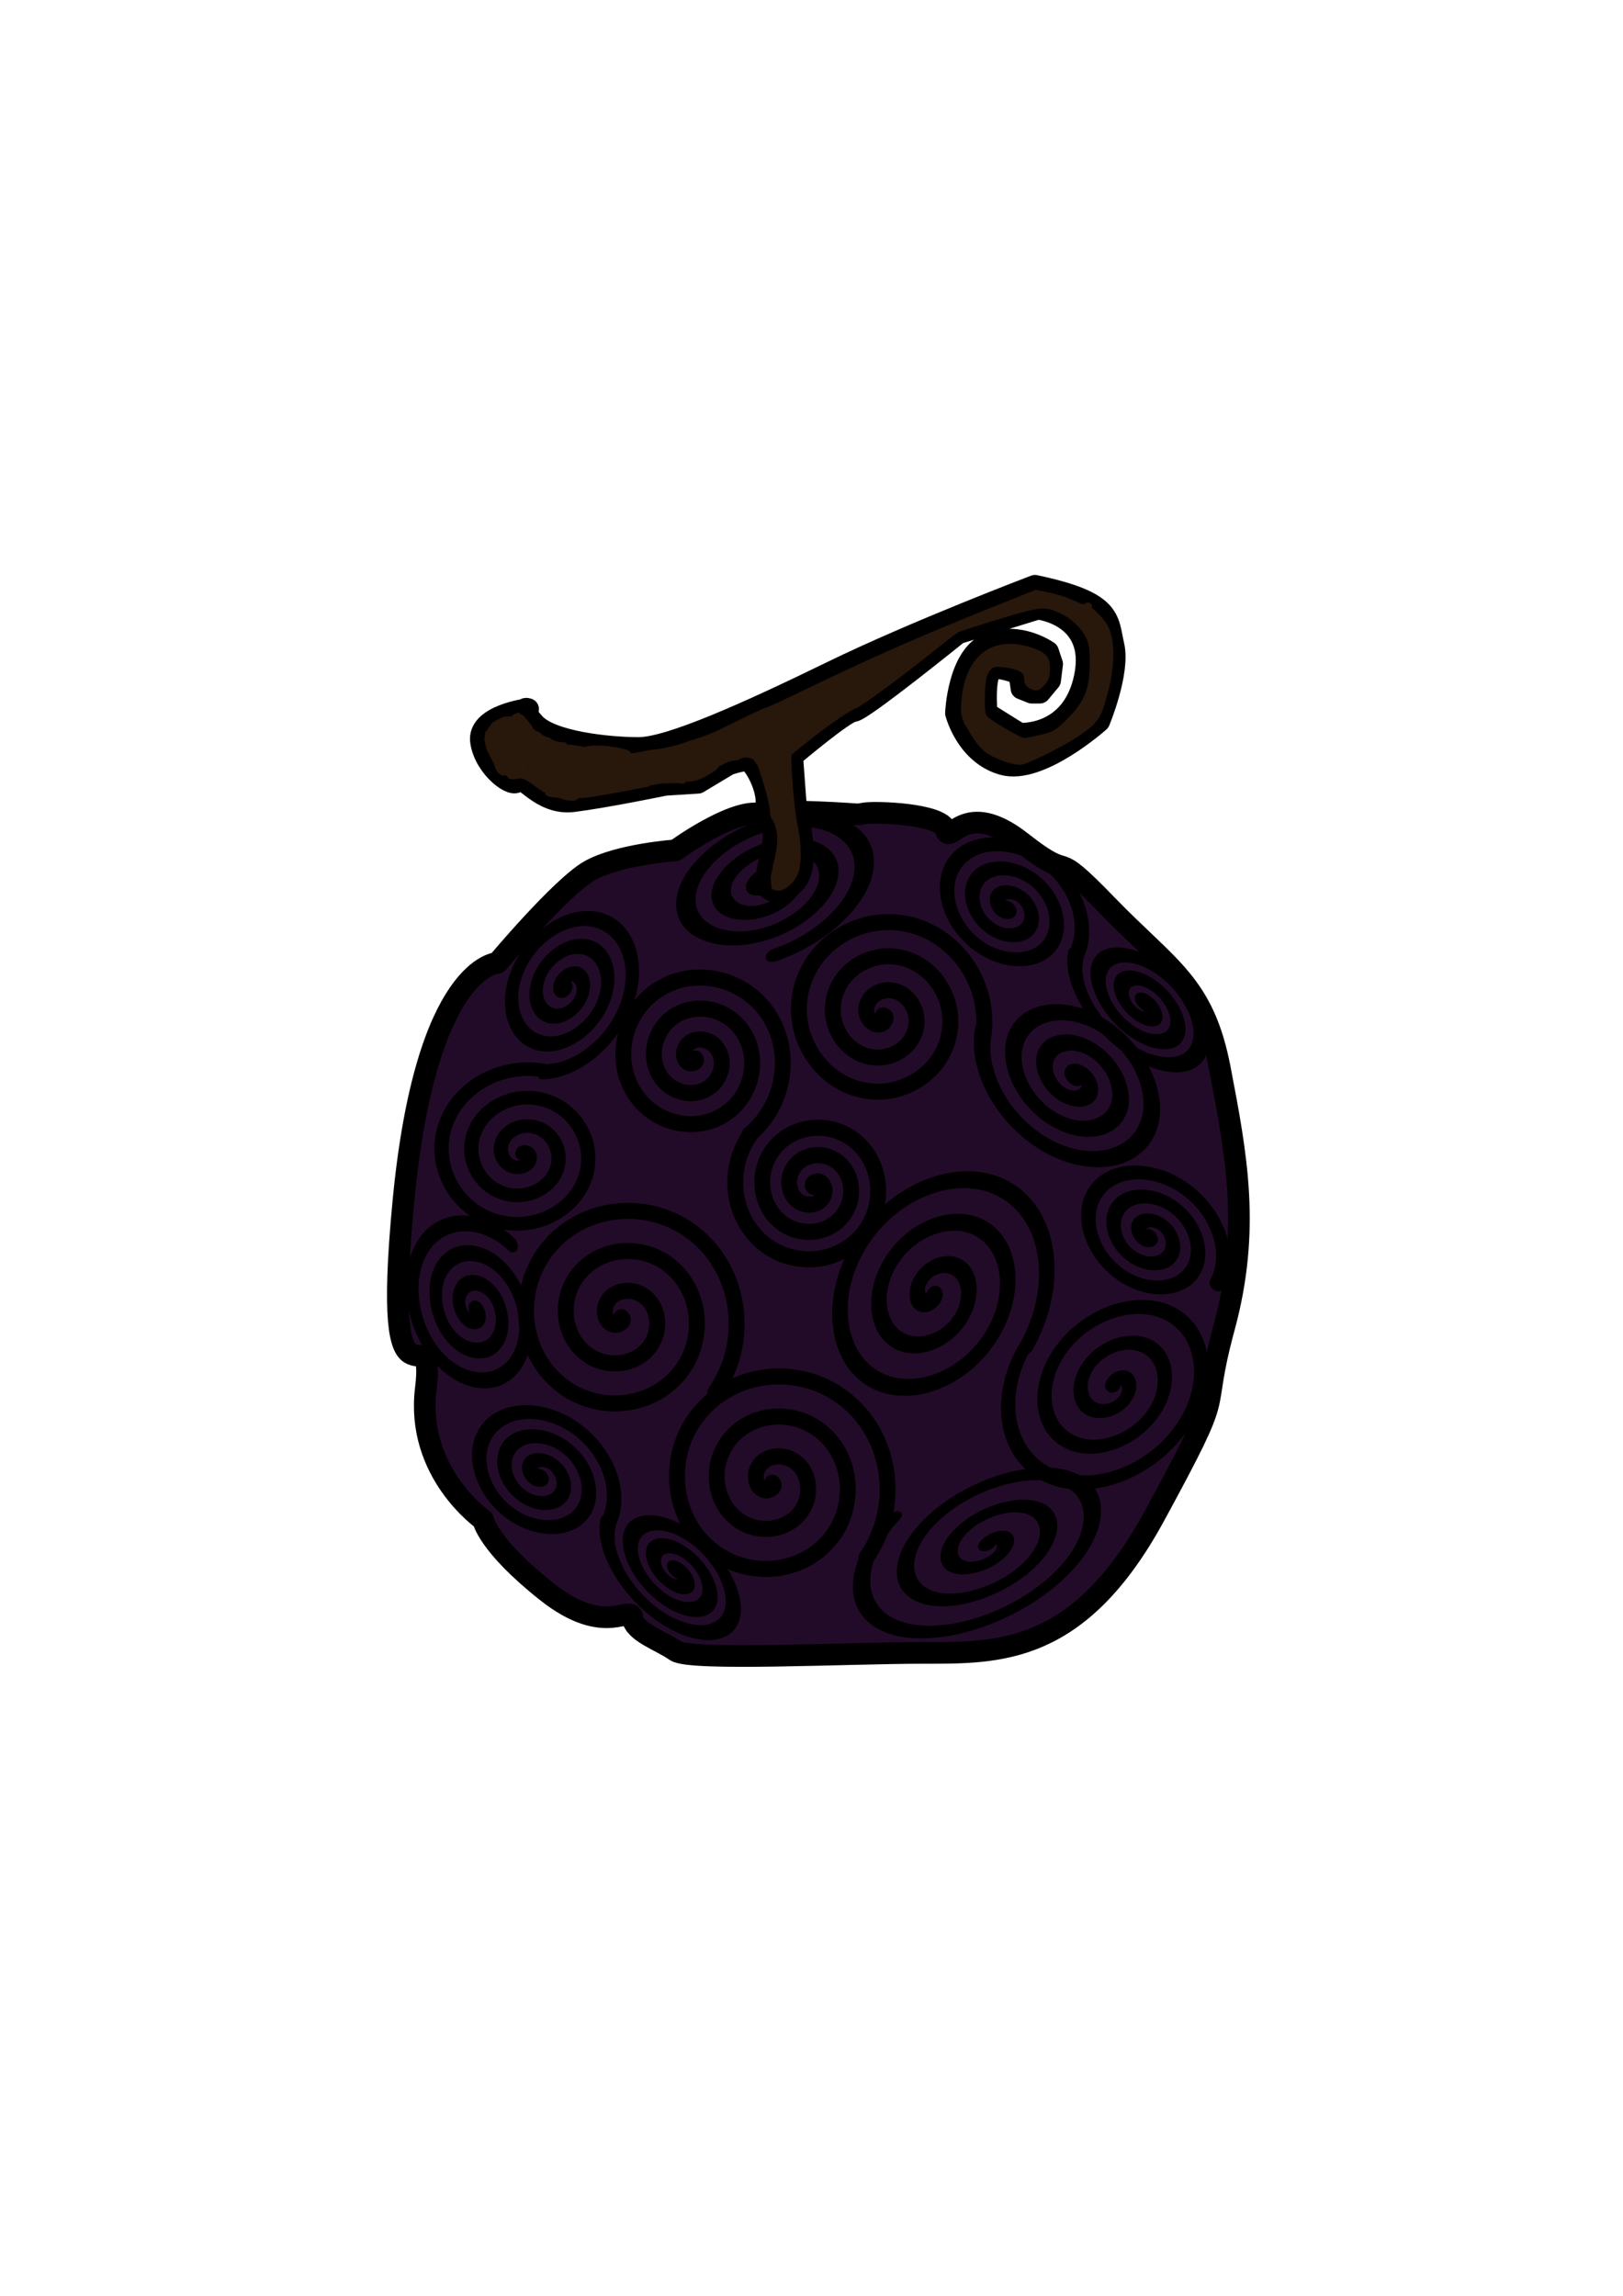<?xml version="1.0" encoding="UTF-8" standalone="no"?>
<!-- Created with Inkscape (http://www.inkscape.org/) -->

<svg
   xmlns:osb="http://www.openswatchbook.org/uri/2009/osb"
   xmlns:dc="http://purl.org/dc/elements/1.1/"
   xmlns:cc="http://creativecommons.org/ns#"
   xmlns:rdf="http://www.w3.org/1999/02/22-rdf-syntax-ns#"
   xmlns:svg="http://www.w3.org/2000/svg"
   xmlns="http://www.w3.org/2000/svg"
   xmlns:xlink="http://www.w3.org/1999/xlink"
   xmlns:sodipodi="http://sodipodi.sourceforge.net/DTD/sodipodi-0.dtd"
   xmlns:inkscape="http://www.inkscape.org/namespaces/inkscape"
   width="210mm"
   height="297mm"
   viewBox="0 0 210 297"
   version="1.1"
   id="svg8"
   inkscape:version="0.92.5 (2060ec1f9f, 2020-04-08)"
   sodipodi:docname="gomugomunomi.svg">
  <defs
     id="defs2">
    <linearGradient
       id="linearGradient12803"
       osb:paint="solid">
      <stop
         style="stop-color:#28170b;stop-opacity:1;"
         offset="0"
         id="stop12801" />
    </linearGradient>
    <linearGradient
       id="linearGradient12771"
       osb:paint="solid">
      <stop
         style="stop-color:#000000;stop-opacity:1;"
         offset="0"
         id="stop12769" />
    </linearGradient>
    <symbol
       id="Display">
      <title
         id="title2176">Display</title>
      <desc
         id="desc2178">Information display by online indicators, video devices, printers, etc.</desc>
      <path
         inkscape:connector-curvature="0"
         d="M 3.969,19.844 A 26.458,26.458 0 0 1 14.552,9.26 H 31.75 a 15.875,15.875 0 0 1 0,21.167 H 14.552 A 26.458,26.458 0 0 1 3.969,19.844 Z"
         style="stroke-width:0.529px"
         id="path2180" />
    </symbol>
    <symbol
       id="CommunicationLink">
      <title
         id="title2267">Communication Link</title>
      <desc
         id="desc2269">Transcommunication link.</desc>
      <path
         inkscape:connector-curvature="0"
         d="M 17.198,6.615 V 22.49 l 5.292,-5.292 v 15.875"
         style="fill:none;stroke-width:0.529"
         id="path2271" />
    </symbol>
    <linearGradient
       inkscape:collect="always"
       xlink:href="#linearGradient12771"
       id="linearGradient12807"
       gradientUnits="userSpaceOnUse"
       x1="52.668"
       y1="158.71"
       x2="159.134"
       y2="158.71" />
    <linearGradient
       inkscape:collect="always"
       xlink:href="#linearGradient12771"
       id="linearGradient12809"
       gradientUnits="userSpaceOnUse"
       x1="52.668"
       y1="158.71"
       x2="159.134"
       y2="158.71" />
    <linearGradient
       inkscape:collect="always"
       xlink:href="#linearGradient12771"
       id="linearGradient12811"
       gradientUnits="userSpaceOnUse"
       x1="52.668"
       y1="158.71"
       x2="159.134"
       y2="158.71" />
    <linearGradient
       inkscape:collect="always"
       xlink:href="#linearGradient12771"
       id="linearGradient12813"
       gradientUnits="userSpaceOnUse"
       x1="52.668"
       y1="158.71"
       x2="159.134"
       y2="158.71" />
    <linearGradient
       inkscape:collect="always"
       xlink:href="#linearGradient12771"
       id="linearGradient12815"
       gradientUnits="userSpaceOnUse"
       x1="52.668"
       y1="158.71"
       x2="159.134"
       y2="158.71" />
    <linearGradient
       inkscape:collect="always"
       xlink:href="#linearGradient12771"
       id="linearGradient12817"
       gradientUnits="userSpaceOnUse"
       x1="52.668"
       y1="158.71"
       x2="159.134"
       y2="158.71" />
    <linearGradient
       inkscape:collect="always"
       xlink:href="#linearGradient12771"
       id="linearGradient12819"
       gradientUnits="userSpaceOnUse"
       x1="52.668"
       y1="158.71"
       x2="159.134"
       y2="158.71" />
    <linearGradient
       inkscape:collect="always"
       xlink:href="#linearGradient12771"
       id="linearGradient12821"
       gradientUnits="userSpaceOnUse"
       x1="52.668"
       y1="158.71"
       x2="159.134"
       y2="158.71" />
    <linearGradient
       inkscape:collect="always"
       xlink:href="#linearGradient12771"
       id="linearGradient12823"
       gradientUnits="userSpaceOnUse"
       x1="52.668"
       y1="158.71"
       x2="159.134"
       y2="158.71" />
    <linearGradient
       inkscape:collect="always"
       xlink:href="#linearGradient12771"
       id="linearGradient12825"
       gradientUnits="userSpaceOnUse"
       x1="52.668"
       y1="158.71"
       x2="159.134"
       y2="158.71" />
    <linearGradient
       inkscape:collect="always"
       xlink:href="#linearGradient12771"
       id="linearGradient12827"
       gradientUnits="userSpaceOnUse"
       x1="52.668"
       y1="158.71"
       x2="159.134"
       y2="158.71" />
    <linearGradient
       inkscape:collect="always"
       xlink:href="#linearGradient12771"
       id="linearGradient12829"
       gradientUnits="userSpaceOnUse"
       x1="52.668"
       y1="158.71"
       x2="159.134"
       y2="158.71" />
    <linearGradient
       inkscape:collect="always"
       xlink:href="#linearGradient12771"
       id="linearGradient12831"
       gradientUnits="userSpaceOnUse"
       x1="52.668"
       y1="158.71"
       x2="159.134"
       y2="158.71" />
    <linearGradient
       inkscape:collect="always"
       xlink:href="#linearGradient12771"
       id="linearGradient12833"
       gradientUnits="userSpaceOnUse"
       x1="52.668"
       y1="158.71"
       x2="159.134"
       y2="158.71" />
    <linearGradient
       inkscape:collect="always"
       xlink:href="#linearGradient12771"
       id="linearGradient12835"
       gradientUnits="userSpaceOnUse"
       x1="52.668"
       y1="158.71"
       x2="159.134"
       y2="158.71" />
    <linearGradient
       inkscape:collect="always"
       xlink:href="#linearGradient12771"
       id="linearGradient12837"
       gradientUnits="userSpaceOnUse"
       x1="52.668"
       y1="158.71"
       x2="159.134"
       y2="158.71" />
    <linearGradient
       inkscape:collect="always"
       xlink:href="#linearGradient12771"
       id="linearGradient12839"
       gradientUnits="userSpaceOnUse"
       x1="52.668"
       y1="158.71"
       x2="159.134"
       y2="158.71" />
    <linearGradient
       inkscape:collect="always"
       xlink:href="#linearGradient12771"
       id="linearGradient12841"
       gradientUnits="userSpaceOnUse"
       x1="52.668"
       y1="158.71"
       x2="159.134"
       y2="158.71" />
  </defs>
  <sodipodi:namedview
     id="base"
     pagecolor="#ffffff"
     bordercolor="#666666"
     borderopacity="1.0"
     inkscape:pageopacity="0.0"
     inkscape:pageshadow="2"
     inkscape:zoom="0.71611257"
     inkscape:cx="552.13495"
     inkscape:cy="493.07463"
     inkscape:document-units="mm"
     inkscape:current-layer="layer6"
     showgrid="false"
     inkscape:window-width="1364"
     inkscape:window-height="712"
     inkscape:window-x="0"
     inkscape:window-y="28"
     inkscape:window-maximized="1" />
  <g
     inkscape:groupmode="layer"
     id="layer6"
     inkscape:label="body color"
     style="display:inline"
     sodipodi:insensitive="true">
    <path
       style="opacity:1;fill:#28170b;fill-opacity:1;stroke:#28170b;stroke-width:0.653;stroke-linecap:round;stroke-linejoin:round;stroke-miterlimit:4;stroke-dasharray:none;stroke-opacity:1"
       d=""
       id="path4684"
       inkscape:connector-curvature="0"
       transform="scale(0.265)" />
    <path
       style="opacity:1;fill:#28170b;fill-opacity:1;stroke:#28170b;stroke-width:0.653;stroke-linecap:round;stroke-linejoin:round;stroke-miterlimit:4;stroke-dasharray:none;stroke-opacity:1"
       d=""
       id="path4700"
       inkscape:connector-curvature="0"
       transform="scale(0.265)" />
    <path
       style="opacity:1;fill:#220b28;fill-opacity:1;stroke:#220055;stroke-width:2.612;stroke-linecap:round;stroke-linejoin:round;stroke-miterlimit:4;stroke-dasharray:none;stroke-opacity:1"
       d="m 338.342,806.326 c -6.608,-0.641 -23.628,-10.563 -25.888,-15.092 -2.288,-4.585 -3.78,-5.215 -9.355,-3.952 -10.593,2.401 -22.132,-1.815 -36.496,-13.333 -10.167,-8.153 -22.937,-21.747 -25.785,-27.449 -1.201,-2.405 -5.633,-7.908 -9.847,-12.228 -15.813,-16.208 -21.987,-33.323 -19.918,-55.216 0.459,-4.861 0.577,-10.289 0.26,-12.064 -0.618,-3.466 -4.411,-7.141 -7.371,-7.141 -6.92,0 -8.391,-23.435 -4.276,-68.132 6.207,-67.425 21.96,-110.741 42.951,-118.1 1.388,-0.487 7.879,-6.883 14.425,-14.215 21.107,-23.64 29.821,-30.903 41.935,-34.954 7.439,-2.488 22.765,-5.521 27.922,-5.527 1.777,-0.002 6.918,-2.431 13.462,-6.361 17.199,-10.327 27.612,-13.919 32.008,-11.039 3.424,2.243 3.837,7.031 1.551,17.977 -2.653,12.705 -2.587,14.618 0.595,17.121 4.866,3.828 12.476,1.666 17.36,-4.931 3.206,-4.33 4.257,-13.933 2.609,-23.847 -1.415,-8.518 -1.409,-8.603 0.589,-8.136 1.111,0.259 12.906,0.641 26.211,0.847 27.757,0.431 34.312,1.546 38.51,6.552 2.99,3.566 3.678,3.598 9.874,0.458 9.132,-4.628 15.999,-2.633 32.295,9.379 5.144,3.792 11.635,7.676 14.425,8.632 4.412,1.511 8.314,4.885 29.987,25.929 13.703,13.306 27.18,27.029 29.948,30.497 10.175,12.744 14.7,25.079 20.144,54.915 5.379,29.482 6.826,44.595 6.191,64.676 -0.59,18.646 -1.915,27.675 -7.103,48.384 -1.837,7.332 -4.259,18.556 -5.383,24.944 -1.124,6.388 -2.757,13.719 -3.629,16.293 -3.702,10.925 -26.396,53.418 -36.079,67.555 -11.859,17.314 -25.883,30.165 -40.804,37.391 -12.994,6.293 -21.402,7.858 -47.396,8.821 -26.627,0.986 -117.464,1.973 -123.922,1.347 z"
       id="path4762"
       inkscape:connector-curvature="0"
       transform="scale(0.265)" />
  </g>
  <g
     inkscape:groupmode="layer"
     id="layer4"
     inkscape:label="espiral"
     style="display:inline"
     sodipodi:insensitive="true">
    <path
       sodipodi:type="spiral"
       style="fill:none;fill-opacity:1;fill-rule:nonzero;stroke:url(#linearGradient12807);stroke-width:2.254;stroke-linecap:round;stroke-linejoin:round;stroke-miterlimit:4;stroke-dasharray:none;stroke-opacity:1"
       id="path26"
       sodipodi:cx="86.346992"
       sodipodi:cy="134.371"
       sodipodi:expansion="1"
       sodipodi:revolution="2.994149"
       sodipodi:radius="13.13271"
       sodipodi:argument="-17.978653"
       sodipodi:t0="0"
       d="m 86.347,134.371 c 0.425,0.505 -0.471,0.822 -0.839,0.706 -0.998,-0.313 -1.05,-1.63 -0.574,-2.384 0.851,-1.349 2.76,-1.352 3.929,-0.441 1.715,1.336 1.665,3.907 0.309,5.474 -1.807,2.089 -5.059,1.982 -7.019,0.177 -2.467,-2.272 -2.301,-6.214 -0.044,-8.564 2.734,-2.847 7.37,-2.622 10.109,0.088 3.228,3.195 2.944,8.527 -0.221,11.654 -3.654,3.61 -9.686,3.267 -13.199,-0.353 -3.993,-4.113 -3.59,-10.844 0.486,-14.744 4.572,-4.376 12.003,-3.913 16.289,0.618 4.63,4.894 4.282,12.771 -0.403,17.497"
       transform="matrix(0.903,0.096,-0.096,0.918,24.906,5.306)" />
    <path
       sodipodi:type="spiral"
       style="fill:none;fill-opacity:1;fill-rule:nonzero;stroke:url(#linearGradient12809);stroke-width:2.254;stroke-linecap:round;stroke-linejoin:round;stroke-miterlimit:4;stroke-dasharray:none;stroke-opacity:1"
       id="path28"
       sodipodi:cx="109.47263"
       sodipodi:cy="151.51495"
       sodipodi:expansion="1"
       sodipodi:revolution="2.9941499"
       sodipodi:radius="11.591706"
       sodipodi:argument="-16.785034"
       sodipodi:t0="0"
       d="m 109.473,151.515 c -0.276,0.513 -0.827,-0.119 -0.852,-0.459 -0.068,-0.92 0.996,-1.391 1.77,-1.246 1.384,0.26 2.007,1.826 1.639,3.081 -0.539,1.842 -2.665,2.636 -4.392,2.033 -2.301,-0.804 -3.271,-3.507 -2.427,-5.702 1.062,-2.763 4.351,-3.909 7.013,-2.82 3.225,1.318 4.548,5.196 3.214,8.324 -1.572,3.687 -6.041,5.188 -9.635,3.607 -4.15,-1.825 -5.829,-6.886 -4.001,-10.946 2.077,-4.613 7.732,-6.471 12.257,-4.395 5.077,2.329 7.113,8.578 4.788,13.568 -2.511,5.391 -9.088,7.665 -14.49,5.357"
       transform="matrix(-0.204,0.9,-0.885,-0.205,261.678,86.049)"
       inkscape:transform-center-x="0.40202249"
       inkscape:transform-center-y="0.044792451" />
    <path
       d="m 86.347,134.371 c 0.425,0.505 -0.471,0.822 -0.839,0.706 -0.998,-0.313 -1.05,-1.63 -0.574,-2.384 0.851,-1.349 2.76,-1.352 3.929,-0.441 1.715,1.336 1.665,3.907 0.309,5.474 -1.807,2.089 -5.059,1.982 -7.019,0.177 -2.467,-2.272 -2.301,-6.214 -0.044,-8.564 2.734,-2.847 7.37,-2.622 10.109,0.088 3.228,3.195 2.944,8.527 -0.221,11.654 -3.654,3.61 -9.686,3.267 -13.199,-0.353 -3.993,-4.113 -3.59,-10.844 0.486,-14.744 4.572,-4.376 12.003,-3.913 16.289,0.618 4.63,4.894 4.282,12.771 -0.403,17.497"
       sodipodi:t0="0"
       sodipodi:argument="-17.978653"
       sodipodi:radius="13.13271"
       sodipodi:revolution="2.994149"
       sodipodi:expansion="1"
       sodipodi:cy="134.371"
       sodipodi:cx="86.346992"
       id="path38"
       style="fill:none;fill-opacity:1;fill-rule:nonzero;stroke:url(#linearGradient12811);stroke-width:1.74;stroke-linecap:round;stroke-linejoin:round;stroke-miterlimit:4;stroke-dasharray:none;stroke-opacity:1"
       sodipodi:type="spiral"
       transform="matrix(1.164,-0.196,0.194,1.175,-26.643,50.853)" />
    <path
       inkscape:transform-center-y="-0.063328709"
       inkscape:transform-center-x="0.19688965"
       transform="matrix(-0.457,1.063,-1.402,0.183,390.289,55.768)"
       d="m 109.473,151.515 c -0.276,0.513 -0.827,-0.119 -0.852,-0.459 -0.068,-0.92 0.996,-1.391 1.77,-1.246 1.384,0.26 2.007,1.826 1.639,3.081 -0.539,1.842 -2.665,2.636 -4.392,2.033 -2.301,-0.804 -3.271,-3.507 -2.427,-5.702 1.062,-2.763 4.351,-3.909 7.013,-2.82 3.225,1.318 4.548,5.196 3.214,8.324 -1.572,3.687 -6.041,5.188 -9.635,3.607 -4.15,-1.825 -5.829,-6.886 -4.001,-10.946 2.077,-4.613 7.732,-6.471 12.257,-4.395 5.077,2.329 7.113,8.578 4.788,13.568 -2.511,5.391 -9.088,7.665 -14.49,5.357"
       sodipodi:t0="0"
       sodipodi:argument="-16.785034"
       sodipodi:radius="11.591706"
       sodipodi:revolution="2.9941499"
       sodipodi:expansion="1"
       sodipodi:cy="151.51495"
       sodipodi:cx="109.47263"
       id="path40"
       style="fill:none;fill-opacity:1;fill-rule:nonzero;stroke:url(#linearGradient12813);stroke-width:1.518;stroke-linecap:round;stroke-linejoin:round;stroke-miterlimit:4;stroke-dasharray:none;stroke-opacity:1"
       sodipodi:type="spiral" />
    <path
       transform="matrix(0.777,-0.636,0.636,0.786,-38.283,80.663)"
       sodipodi:type="spiral"
       style="fill:none;fill-opacity:1;fill-rule:nonzero;stroke:url(#linearGradient12815);stroke-width:2.048;stroke-linecap:round;stroke-linejoin:round;stroke-miterlimit:4;stroke-dasharray:none;stroke-opacity:1"
       id="path44"
       sodipodi:cx="86.346992"
       sodipodi:cy="134.371"
       sodipodi:expansion="1"
       sodipodi:revolution="2.994149"
       sodipodi:radius="13.13271"
       sodipodi:argument="-17.978653"
       sodipodi:t0="0"
       d="m 86.347,134.371 c 0.425,0.505 -0.471,0.822 -0.839,0.706 -0.998,-0.313 -1.05,-1.63 -0.574,-2.384 0.851,-1.349 2.76,-1.352 3.929,-0.441 1.715,1.336 1.665,3.907 0.309,5.474 -1.807,2.089 -5.059,1.982 -7.019,0.177 -2.467,-2.272 -2.301,-6.214 -0.044,-8.564 2.734,-2.847 7.37,-2.622 10.109,0.088 3.228,3.195 2.944,8.527 -0.221,11.654 -3.654,3.61 -9.686,3.267 -13.199,-0.353 -3.993,-4.113 -3.59,-10.844 0.486,-14.744 4.572,-4.376 12.003,-3.913 16.289,0.618 4.63,4.894 4.282,12.771 -0.403,17.497" />
    <path
       sodipodi:type="spiral"
       style="fill:none;fill-opacity:1;fill-rule:nonzero;stroke:url(#linearGradient12817);stroke-width:2.048;stroke-linecap:round;stroke-linejoin:round;stroke-miterlimit:4;stroke-dasharray:none;stroke-opacity:1"
       id="path46"
       sodipodi:cx="109.47263"
       sodipodi:cy="151.51495"
       sodipodi:expansion="1"
       sodipodi:revolution="2.9941499"
       sodipodi:radius="11.591706"
       sodipodi:argument="-16.785034"
       sodipodi:t0="0"
       d="m 109.473,151.515 c -0.276,0.513 -0.827,-0.119 -0.852,-0.459 -0.068,-0.92 0.996,-1.391 1.77,-1.246 1.384,0.26 2.007,1.826 1.639,3.081 -0.539,1.842 -2.665,2.636 -4.392,2.033 -2.301,-0.804 -3.271,-3.507 -2.427,-5.702 1.062,-2.763 4.351,-3.909 7.013,-2.82 3.225,1.318 4.548,5.196 3.214,8.324 -1.572,3.687 -6.041,5.188 -9.635,3.607 -4.15,-1.825 -5.829,-6.886 -4.001,-10.946 2.077,-4.613 7.732,-6.471 12.257,-4.395 5.077,2.329 7.113,8.578 4.788,13.568 -2.511,5.391 -9.088,7.665 -14.49,5.357"
       transform="matrix(0.237,1.017,-1.019,-0.088,267.513,41.468)"
       inkscape:transform-center-x="0.67265722"
       inkscape:transform-center-y="0.077578116" />
    <path
       d="m 86.347,134.371 c 0.425,0.505 -0.471,0.822 -0.839,0.706 -0.998,-0.313 -1.05,-1.63 -0.574,-2.384 0.851,-1.349 2.76,-1.352 3.929,-0.441 1.715,1.336 1.665,3.907 0.309,5.474 -1.807,2.089 -5.059,1.982 -7.019,0.177 -2.467,-2.272 -2.301,-6.214 -0.044,-8.564 2.734,-2.847 7.37,-2.622 10.109,0.088 3.228,3.195 2.944,8.527 -0.221,11.654 -3.654,3.61 -9.686,3.267 -13.199,-0.353 -3.993,-4.113 -3.59,-10.844 0.486,-14.744 4.572,-4.376 12.003,-3.913 16.289,0.618 4.63,4.894 4.282,12.771 -0.403,17.497"
       sodipodi:t0="0"
       sodipodi:argument="-17.978653"
       sodipodi:radius="13.13271"
       sodipodi:revolution="2.994149"
       sodipodi:expansion="1"
       sodipodi:cy="134.371"
       sodipodi:cx="86.346992"
       id="path56"
       style="fill:none;fill-opacity:1;fill-rule:nonzero;stroke:url(#linearGradient12819);stroke-width:2.506;stroke-linecap:round;stroke-linejoin:round;stroke-miterlimit:4;stroke-dasharray:none;stroke-opacity:1"
       sodipodi:type="spiral"
       transform="matrix(0.7,-0.073,0.259,0.711,-25.32,101.661)" />
    <path
       inkscape:transform-center-y="0.077578116"
       inkscape:transform-center-x="0.67265722"
       transform="matrix(0.177,0.737,-0.758,-0.242,182.938,159.337)"
       d="m 109.473,151.515 c -0.276,0.513 -0.827,-0.119 -0.852,-0.459 -0.068,-0.92 0.996,-1.391 1.77,-1.246 1.384,0.26 2.007,1.826 1.639,3.081 -0.539,1.842 -2.665,2.636 -4.392,2.033 -2.301,-0.804 -3.271,-3.507 -2.427,-5.702 1.062,-2.763 4.351,-3.909 7.013,-2.82 3.225,1.318 4.548,5.196 3.214,8.324 -1.572,3.687 -6.041,5.188 -9.635,3.607 -4.15,-1.825 -5.829,-6.886 -4.001,-10.946 2.077,-4.613 7.732,-6.471 12.257,-4.395 5.077,2.329 7.113,8.578 4.788,13.568 -2.511,5.391 -9.088,7.665 -14.49,5.357"
       sodipodi:t0="0"
       sodipodi:argument="-16.785034"
       sodipodi:radius="11.591706"
       sodipodi:revolution="2.9941499"
       sodipodi:expansion="1"
       sodipodi:cy="151.51495"
       sodipodi:cx="109.47263"
       id="path58"
       style="fill:none;fill-opacity:1;fill-rule:nonzero;stroke:url(#linearGradient12821);stroke-width:2.506;stroke-linecap:round;stroke-linejoin:round;stroke-miterlimit:4;stroke-dasharray:none;stroke-opacity:1"
       sodipodi:type="spiral" />
    <path
       d="m 86.347,134.371 c 0.425,0.505 -0.471,0.822 -0.839,0.706 -0.998,-0.313 -1.05,-1.63 -0.574,-2.384 0.851,-1.349 2.76,-1.352 3.929,-0.441 1.715,1.336 1.665,3.907 0.309,5.474 -1.807,2.089 -5.059,1.982 -7.019,0.177 -2.467,-2.272 -2.301,-6.214 -0.044,-8.564 2.734,-2.847 7.37,-2.622 10.109,0.088 3.228,3.195 2.944,8.527 -0.221,11.654 -3.654,3.61 -9.686,3.267 -13.199,-0.353 -3.993,-4.113 -3.59,-10.844 0.486,-14.744 4.572,-4.376 12.003,-3.913 16.289,0.618 4.63,4.894 4.282,12.771 -0.403,17.497"
       sodipodi:t0="0"
       sodipodi:argument="-17.978653"
       sodipodi:radius="13.13271"
       sodipodi:revolution="2.994149"
       sodipodi:expansion="1"
       sodipodi:cy="134.371"
       sodipodi:cx="86.346992"
       id="path62"
       style="fill:none;fill-opacity:1;fill-rule:nonzero;stroke:url(#linearGradient12823);stroke-width:1.732;stroke-linecap:round;stroke-linejoin:round;stroke-miterlimit:4;stroke-dasharray:none;stroke-opacity:1"
       sodipodi:type="spiral"
       transform="matrix(1.141,-0.509,0.2,1.155,-4.597,56.176)" />
    <path
       inkscape:transform-center-y="-1.0653096e-05"
       inkscape:transform-center-x="0.75373337"
       transform="matrix(-0.182,1.196,-1.207,0.128,346.91,28.949)"
       d="m 109.473,151.515 c -0.276,0.513 -0.827,-0.119 -0.852,-0.459 -0.068,-0.92 0.996,-1.391 1.77,-1.246 1.384,0.26 2.007,1.826 1.639,3.081 -0.539,1.842 -2.665,2.636 -4.392,2.033 -2.301,-0.804 -3.271,-3.507 -2.427,-5.702 1.062,-2.763 4.351,-3.909 7.013,-2.82 3.225,1.318 4.548,5.196 3.214,8.324 -1.572,3.687 -6.041,5.188 -9.635,3.607 -4.15,-1.825 -5.829,-6.886 -4.001,-10.946 2.077,-4.613 7.732,-6.471 12.257,-4.395 5.077,2.329 7.113,8.578 4.788,13.568 -2.511,5.391 -9.088,7.665 -14.49,5.357"
       sodipodi:t0="0"
       sodipodi:argument="-16.785034"
       sodipodi:radius="11.591706"
       sodipodi:revolution="2.9941499"
       sodipodi:expansion="1"
       sodipodi:cy="151.51495"
       sodipodi:cx="109.47263"
       id="path64"
       style="fill:none;fill-opacity:1;fill-rule:nonzero;stroke:url(#linearGradient12825);stroke-width:1.511;stroke-linecap:round;stroke-linejoin:round;stroke-miterlimit:4;stroke-dasharray:none;stroke-opacity:1"
       sodipodi:type="spiral" />
    <path
       d="m 86.347,134.371 c 0.425,0.505 -0.471,0.822 -0.839,0.706 -0.998,-0.313 -1.05,-1.63 -0.574,-2.384 0.851,-1.349 2.76,-1.352 3.929,-0.441 1.715,1.336 1.665,3.907 0.309,5.474 -1.807,2.089 -5.059,1.982 -7.019,0.177 -2.467,-2.272 -2.301,-6.214 -0.044,-8.564 2.734,-2.847 7.37,-2.622 10.109,0.088 3.228,3.195 2.944,8.527 -0.221,11.654 -3.654,3.61 -9.686,3.267 -13.199,-0.353 -3.993,-4.113 -3.59,-10.844 0.486,-14.744 4.572,-4.376 12.003,-3.913 16.289,0.618 4.63,4.894 4.282,12.771 -0.403,17.497"
       sodipodi:t0="0"
       sodipodi:argument="-17.978653"
       sodipodi:radius="13.13271"
       sodipodi:revolution="2.994149"
       sodipodi:expansion="1"
       sodipodi:cy="134.371"
       sodipodi:cx="86.346992"
       id="path68"
       style="fill:none;fill-opacity:1;fill-rule:nonzero;stroke:url(#linearGradient12827);stroke-width:2.089;stroke-linecap:round;stroke-linejoin:round;stroke-miterlimit:4;stroke-dasharray:none;stroke-opacity:1"
       sodipodi:type="spiral"
       transform="matrix(-0.487,-0.702,0.734,-0.466,11.013,272.474)" />
    <path
       inkscape:transform-center-y="0.077578116"
       inkscape:transform-center-x="0.67265722"
       transform="matrix(0.814,-0.387,0.13,0.85,-35.593,41.416)"
       d="m 109.473,151.515 c -0.276,0.513 -0.827,-0.119 -0.852,-0.459 -0.068,-0.92 0.996,-1.391 1.77,-1.246 1.384,0.26 2.007,1.826 1.639,3.081 -0.539,1.842 -2.665,2.636 -4.392,2.033 -2.301,-0.804 -3.271,-3.507 -2.427,-5.702 1.062,-2.763 4.351,-3.909 7.013,-2.82 3.225,1.318 4.548,5.196 3.214,8.324 -1.572,3.687 -6.041,5.188 -9.635,3.607 -4.15,-1.825 -5.829,-6.886 -4.001,-10.946 2.077,-4.613 7.732,-6.471 12.257,-4.395 5.077,2.329 7.113,8.578 4.788,13.568 -2.511,5.391 -9.088,7.665 -14.49,5.357"
       sodipodi:t0="0"
       sodipodi:argument="-16.785034"
       sodipodi:radius="11.591706"
       sodipodi:revolution="2.9941499"
       sodipodi:expansion="1"
       sodipodi:cy="151.51495"
       sodipodi:cx="109.47263"
       id="path70"
       style="fill:none;fill-opacity:1;fill-rule:nonzero;stroke:url(#linearGradient12829);stroke-width:2.089;stroke-linecap:round;stroke-linejoin:round;stroke-miterlimit:4;stroke-dasharray:none;stroke-opacity:1"
       sodipodi:type="spiral" />
    <path
       transform="matrix(1.164,-0.196,0.194,1.175,-46.174,29.439)"
       sodipodi:type="spiral"
       style="fill:none;fill-opacity:1;fill-rule:nonzero;stroke:url(#linearGradient12831);stroke-width:1.74;stroke-linecap:round;stroke-linejoin:round;stroke-miterlimit:4;stroke-dasharray:none;stroke-opacity:1"
       id="path76"
       sodipodi:cx="86.346992"
       sodipodi:cy="134.371"
       sodipodi:expansion="1"
       sodipodi:revolution="2.994149"
       sodipodi:radius="13.13271"
       sodipodi:argument="-17.978653"
       sodipodi:t0="0"
       d="m 86.347,134.371 c 0.425,0.505 -0.471,0.822 -0.839,0.706 -0.998,-0.313 -1.05,-1.63 -0.574,-2.384 0.851,-1.349 2.76,-1.352 3.929,-0.441 1.715,1.336 1.665,3.907 0.309,5.474 -1.807,2.089 -5.059,1.982 -7.019,0.177 -2.467,-2.272 -2.301,-6.214 -0.044,-8.564 2.734,-2.847 7.37,-2.622 10.109,0.088 3.228,3.195 2.944,8.527 -0.221,11.654 -3.654,3.61 -9.686,3.267 -13.199,-0.353 -3.993,-4.113 -3.59,-10.844 0.486,-14.744 4.572,-4.376 12.003,-3.913 16.289,0.618 4.63,4.894 4.282,12.771 -0.403,17.497" />
    <path
       transform="matrix(0.833,0.221,-0.635,0.724,89.06,7.741)"
       sodipodi:type="spiral"
       style="fill:none;fill-opacity:1;fill-rule:nonzero;stroke:url(#linearGradient12833);stroke-width:2.394;stroke-linecap:round;stroke-linejoin:round;stroke-miterlimit:4;stroke-dasharray:none;stroke-opacity:1"
       id="path80"
       sodipodi:cx="101.03783"
       sodipodi:cy="116.67252"
       sodipodi:expansion="1"
       sodipodi:revolution="2.994149"
       sodipodi:radius="13.13271"
       sodipodi:argument="-17.978653"
       sodipodi:t0="0"
       d="m 101.038,116.673 c 0.425,0.505 -0.471,0.822 -0.839,0.706 -0.998,-0.313 -1.05,-1.63 -0.574,-2.384 0.851,-1.349 2.76,-1.352 3.929,-0.441 1.715,1.336 1.665,3.907 0.309,5.474 -1.807,2.089 -5.059,1.982 -7.019,0.177 -2.467,-2.272 -2.301,-6.214 -0.044,-8.564 2.734,-2.847 7.37,-2.622 10.109,0.088 3.228,3.195 2.944,8.527 -0.221,11.654 -3.654,3.61 -9.686,3.267 -13.199,-0.353 -3.993,-4.113 -3.59,-10.844 0.486,-14.744 4.572,-4.376 12.003,-3.913 16.289,0.618 4.63,4.894 4.282,12.771 -0.403,17.497" />
    <path
       transform="matrix(-0.194,-0.883,0.667,-0.06,-11.448,253.684)"
       sodipodi:type="spiral"
       style="fill:none;fill-opacity:1;fill-rule:nonzero;stroke:url(#linearGradient12835);stroke-width:2.322;stroke-linecap:round;stroke-linejoin:round;stroke-miterlimit:4;stroke-dasharray:none;stroke-opacity:1"
       id="path3830"
       sodipodi:cx="86.346992"
       sodipodi:cy="134.371"
       sodipodi:expansion="1"
       sodipodi:revolution="2.994149"
       sodipodi:radius="13.13271"
       sodipodi:argument="-17.978653"
       sodipodi:t0="0"
       d="m 86.347,134.371 c 0.425,0.505 -0.471,0.822 -0.839,0.706 -0.998,-0.313 -1.05,-1.63 -0.574,-2.384 0.851,-1.349 2.76,-1.352 3.929,-0.441 1.715,1.336 1.665,3.907 0.309,5.474 -1.807,2.089 -5.059,1.982 -7.019,0.177 -2.467,-2.272 -2.301,-6.214 -0.044,-8.564 2.734,-2.847 7.37,-2.622 10.109,0.088 3.228,3.195 2.944,8.527 -0.221,11.654 -3.654,3.61 -9.686,3.267 -13.199,-0.353 -3.993,-4.113 -3.59,-10.844 0.486,-14.744 4.572,-4.376 12.003,-3.913 16.289,0.618 4.63,4.894 4.282,12.771 -0.403,17.497"
       inkscape:transform-center-x="1.3110253"
       inkscape:transform-center-y="1.6389443e-05" />
    <path
       transform="matrix(0.7,-0.073,0.259,0.711,35.209,28.206)"
       sodipodi:type="spiral"
       style="fill:none;fill-opacity:1;fill-rule:nonzero;stroke:url(#linearGradient12837);stroke-width:2.506;stroke-linecap:round;stroke-linejoin:round;stroke-miterlimit:4;stroke-dasharray:none;stroke-opacity:1"
       id="path3832"
       sodipodi:cx="86.346992"
       sodipodi:cy="134.371"
       sodipodi:expansion="1"
       sodipodi:revolution="2.994149"
       sodipodi:radius="13.13271"
       sodipodi:argument="-17.978653"
       sodipodi:t0="0"
       d="m 86.347,134.371 c 0.425,0.505 -0.471,0.822 -0.839,0.706 -0.998,-0.313 -1.05,-1.63 -0.574,-2.384 0.851,-1.349 2.76,-1.352 3.929,-0.441 1.715,1.336 1.665,3.907 0.309,5.474 -1.807,2.089 -5.059,1.982 -7.019,0.177 -2.467,-2.272 -2.301,-6.214 -0.044,-8.564 2.734,-2.847 7.37,-2.622 10.109,0.088 3.228,3.195 2.944,8.527 -0.221,11.654 -3.654,3.61 -9.686,3.267 -13.199,-0.353 -3.993,-4.113 -3.59,-10.844 0.486,-14.744 4.572,-4.376 12.003,-3.913 16.289,0.618 4.63,4.894 4.282,12.771 -0.403,17.497" />
    <path
       sodipodi:type="spiral"
       style="fill:none;fill-opacity:1;fill-rule:nonzero;stroke:url(#linearGradient12839);stroke-width:2.506;stroke-linecap:round;stroke-linejoin:round;stroke-miterlimit:4;stroke-dasharray:none;stroke-opacity:1"
       id="path3834"
       sodipodi:cx="109.47263"
       sodipodi:cy="151.51495"
       sodipodi:expansion="1"
       sodipodi:revolution="2.9941499"
       sodipodi:radius="11.591706"
       sodipodi:argument="-16.785034"
       sodipodi:t0="0"
       d="m 109.473,151.515 c -0.276,0.513 -0.827,-0.119 -0.852,-0.459 -0.068,-0.92 0.996,-1.391 1.77,-1.246 1.384,0.26 2.007,1.826 1.639,3.081 -0.539,1.842 -2.665,2.636 -4.392,2.033 -2.301,-0.804 -3.271,-3.507 -2.427,-5.702 1.062,-2.763 4.351,-3.909 7.013,-2.82 3.225,1.318 4.548,5.196 3.214,8.324 -1.572,3.687 -6.041,5.188 -9.635,3.607 -4.15,-1.825 -5.829,-6.886 -4.001,-10.946 2.077,-4.613 7.732,-6.471 12.257,-4.395 5.077,2.329 7.113,8.578 4.788,13.568 -2.511,5.391 -9.088,7.665 -14.49,5.357"
       transform="matrix(0.177,0.737,-0.758,-0.242,243.468,85.882)"
       inkscape:transform-center-x="0.67265722"
       inkscape:transform-center-y="0.077578116" />
    <path
       d="m 86.347,134.371 c 0.425,0.505 -0.471,0.822 -0.839,0.706 -0.998,-0.313 -1.05,-1.63 -0.574,-2.384 0.851,-1.349 2.76,-1.352 3.929,-0.441 1.715,1.336 1.665,3.907 0.309,5.474 -1.807,2.089 -5.059,1.982 -7.019,0.177 -2.467,-2.272 -2.301,-6.214 -0.044,-8.564 2.734,-2.847 7.37,-2.622 10.109,0.088 3.228,3.195 2.944,8.527 -0.221,11.654 -3.654,3.61 -9.686,3.267 -13.199,-0.353 -3.993,-4.113 -3.59,-10.844 0.486,-14.744 4.572,-4.376 12.003,-3.913 16.289,0.618 4.63,4.894 4.282,12.771 -0.403,17.497"
       sodipodi:t0="0"
       sodipodi:argument="-17.978653"
       sodipodi:radius="13.13271"
       sodipodi:revolution="2.994149"
       sodipodi:expansion="1"
       sodipodi:cy="134.371"
       sodipodi:cx="86.346992"
       id="path3836"
       style="fill:none;fill-opacity:1;fill-rule:nonzero;stroke:url(#linearGradient12841);stroke-width:2.506;stroke-linecap:round;stroke-linejoin:round;stroke-miterlimit:4;stroke-dasharray:none;stroke-opacity:1"
       sodipodi:type="spiral"
       transform="matrix(0.7,-0.073,0.259,0.711,53.496,70.655)" />
  </g>
  <g
     inkscape:groupmode="layer"
     id="layer2"
     inkscape:label="lines"
     style="display:inline"
     sodipodi:insensitive="true">
    <g
       id="g3840"
       style="stroke:#000000;stroke-width:2.8;stroke-linecap:round;stroke-linejoin:round;stroke-miterlimit:4;stroke-dasharray:none;stroke-opacity:1">
      <path
         inkscape:connector-curvature="0"
         id="path22"
         d="m 103.034,104.971 c 8.741,0.265 7.416,0.53 8.741,0.265 1.324,-0.265 10.065,0 10.595,2.119 0.53,2.119 2.384,-4.238 9.8,1.589 7.416,5.827 3.178,0 11.124,8.211 7.946,8.211 12.449,10.065 14.568,21.189 2.119,11.124 3.973,20.66 0.53,33.373 -3.443,12.714 0.795,6.357 -9.006,24.368 -9.8,18.011 -20.13,17.746 -29.93,17.746 -9.8,0 -30.195,1.059 -32.049,-0.265 -1.854,-1.324 -5.297,-2.384 -5.562,-4.238 -0.265,-1.854 -3.443,2.649 -11.124,-3.443 -7.681,-6.092 -8.211,-9.27 -8.211,-9.27 0,0 -8.741,-6.092 -7.416,-16.952 1.324,-10.86 -5.827,6.622 -2.914,-24.103 2.914,-30.725 12.184,-30.99 12.184,-30.99 0,0 8.211,-9.8 11.919,-11.919 3.708,-2.119 11.124,-2.649 11.124,-2.649 0,0 6.887,-5.032 10.595,-4.768 3.708,0.265 1.324,7.151 1.324,7.151 l -0.265,2.119 c 0,0 1.324,2.119 3.708,-0.265 2.384,-2.384 0.265,-9.27 0.265,-9.27 z"
         style="fill:none;stroke:#000000;stroke-width:2.8;stroke-linecap:round;stroke-linejoin:round;stroke-miterlimit:4;stroke-dasharray:none;stroke-opacity:1" />
      <path
         sodipodi:nodetypes="ccscccccscccccccscsccc"
         inkscape:connector-curvature="0"
         id="path24"
         d="m 103.034,104.971 -0.53,-7.151 c 0,0 6.887,-5.827 7.946,-5.827 1.059,0 13.508,-10.065 13.508,-10.065 l 10.33,-3.178 c 0,0 7.681,0.795 6.092,8.741 -1.589,7.946 -8.476,7.416 -8.476,7.416 l -4.238,-2.649 c 0,0 -0.53,-5.827 1.059,-5.827 1.589,0 3.178,0.795 3.178,0.795 l 0.265,1.854 1.324,0.53 h 1.059 l 1.324,-1.589 0.265,-2.119 -0.53,-1.589 c 0,0 -3.708,-2.649 -7.681,-1.059 -3.973,1.589 -4.238,9.006 -4.238,9.006 0,0 1.324,5.297 6.092,6.622 4.768,1.324 12.449,-5.562 12.449,-5.562 0,0 2.649,-6.357 1.854,-9.8 -0.795,-3.443 -0.11,-5.622 -10.175,-7.741 0,0 -15.518,5.887 -26.377,11.184 -10.86,5.297 -20.925,9.8 -24.898,9.8 -3.973,0 -11.389,-0.795 -13.508,-3.178 -2.119,-2.384 -0.795,-1.854 -0.795,-1.854 0,0 -6.622,0.795 -6.092,4.238 0.53,3.443 4.238,6.092 4.768,5.032 0.53,-1.059 2.914,3.178 7.151,2.649 4.238,-0.53 11.919,-2.119 11.919,-2.119 l 4.238,-0.265 3.973,-2.384 c 0,0 1.589,-0.53 2.384,-0.53 0.795,0 3.576,4.768 2.053,7.085"
         style="fill:none;stroke:#000000;stroke-width:2.8;stroke-linecap:round;stroke-linejoin:round;stroke-miterlimit:4;stroke-dasharray:none;stroke-opacity:1" />
    </g>
    <g
       id="g54"
       transform="matrix(1.138,0,0,1.138,-19.765,-20.034)" />
    <g
       id="g60"
       transform="matrix(0.847,0.201,0,0.778,-31.744,67.232)" />
    <g
       transform="matrix(1.333,-0.275,-0.398,1.189,65.758,30.158)"
       id="g66" />
    <g
       id="g72"
       transform="matrix(-0.228,-0.922,0.974,-0.216,-32.045,287.836)" />
    <a
       id="a82" />
  </g>
  <g
     inkscape:groupmode="layer"
     id="layer7"
     inkscape:label="tape color"
     sodipodi:insensitive="true">
    <g
       style="display:inline"
       id="g4806">
      <path
         sodipodi:nodetypes="sccccsccsscsscscssccccccssssss"
         transform="scale(0.265)"
         inkscape:connector-curvature="0"
         id="path4668"
         d="m 269.541,378.965 c -3.926,-1.296 -8.665,-3.3 -10.53,-4.453 l -3.391,-2.096 -4.497,2.185 c -4.374,2.125 -4.726,3.793 -6.677,2.027 -3.29,-2.977 -2.579,-11.717 1.377,-17.55 1.765,-2.602 4.467,-5.651 6.005,-6.777 l 2.796,-2.046 2.388,2.77 c 3.141,3.644 3.015,5.091 -0.739,8.445 -4.082,3.647 -3.34,6.064 1.862,6.066 3.546,0.001 11.272,1.336 22.736,3.927 5.757,1.301 25.732,0.85 35.109,-0.793 14.094,-2.469 25.719,-5.853 37.719,-10.979 1.086,-0.464 5.974,-2.503 10.862,-4.532 13.003,-5.396 16.017,-6.784 49.475,-22.78 3.859,-1.845 7.524,-3.354 8.146,-3.354 0.622,0 1.131,-0.444 1.131,-0.987 0,-0.543 1.222,-0.972 2.715,-0.952 2.678,0.035 2.685,0.052 0.531,1.249 -1.202,0.668 -3.868,2.849 -5.925,4.846 -8.824,8.57 -15.726,13.795 -27.549,20.854 -8.639,5.158 -14.188,11.452 -14.276,16.193 -0.074,3.987 -1.703,9.262 -1.836,5.947 -0.038,-0.95 -0.736,-1.728 -1.551,-1.728 -0.815,0 -1.481,-0.408 -1.481,-0.907 0,-1.555 -6.513,-5.018 -9.438,-5.018 -5.594,0 -14.93,2.296 -22.16,5.449 -13.8,6.019 -16.239,6.42 -41.966,6.904 -22.943,0.431 -23.926,0.37 -30.837,-1.911 z"
         style="opacity:1;fill:#28170b;fill-opacity:1;stroke:#28170b;stroke-width:2.612;stroke-linecap:round;stroke-linejoin:round;stroke-miterlimit:4;stroke-dasharray:none;stroke-opacity:1" />
      <path
         sodipodi:nodetypes="ccscscscsccccccscscccccsccscsssscsssscsscccssssccsccsccsscsscsccsccscscssscccscccsccccccccccccccccc"
         transform="scale(0.265)"
         inkscape:connector-curvature="0"
         id="path4670"
         d="m 378.353,432.654 c -0.359,-0.581 0.704,-1.547 2.41,-2.191 2.75,-1.038 3.041,-1.547 2.938,-5.132 -0.063,-2.189 -0.311,-3.237 -0.552,-2.328 -0.24,0.909 -5.052,11.726 -5.177,10.049 l -0.376,-5.044 0.742,-3.328 c 2.06,-9.236 2.432,-11.56 2.471,-15.456 0.024,-2.326 -0.699,-5.88 -1.606,-7.899 -0.907,-2.019 -1.833,-2.275 -1.953,-5.262 -0.192,-4.803 -4.531,-19.239 -7.249,-25.708 -2.885,-1.531 2.636,4.752 5.122,6.628 1.385,1.045 2.341,2.362 2.124,2.927 -0.217,0.565 1.42,-3.568 2.52,-3.486 2.287,0.172 1.474,4.548 0.062,1.91 -0.639,-1.195 -0.663,-1.91 -0.062,-1.91 0.528,0 0.936,-1.752 0.907,-3.893 -0.09,-6.543 2.996,-10.034 17.278,-19.537 7.159,-4.764 13.162,-8.987 13.339,-9.385 0.178,-0.398 3.757,-4.589 6.952,-6.292 3.195,-1.703 4.896,-1.107 4.782,-1.696 -0.114,-0.59 -1.398,-2.108 -0.719,-2.201 0.679,-0.093 3.424,0.736 3.967,0.668 0.543,-0.068 0.987,-0.79 0.987,-1.605 0,-1.336 1.172,-1.92 3.209,-1.598 0.407,0.064 0.136,0.607 0,0 -0.136,-0.607 1.123,-2.235 2.195,-2.412 1.071,-0.178 2.453,-1.014 3.071,-1.859 0.618,-0.845 1.38,-1.536 1.694,-1.536 0.314,0 2.03,-1.333 3.814,-2.962 1.784,-1.629 2.726,-2.962 2.094,-2.962 -0.632,0 -1.403,0.41 -1.713,0.911 -0.31,0.501 -1.891,1.203 -3.514,1.56 -1.623,0.356 -14.995,8.301 -14.995,8.801 0,0.5 17.578,-8.081 15.593,-8.081 -1.984,0 -13.029,2.809 -15.797,4.109 -40.698,19.116 -81.266,37.455 -81.777,36.944 -0.758,-0.758 32.097,-16.652 33.909,-16.983 0.75,-0.137 7.14,-3.049 14.2,-6.471 34.757,-16.848 59.163,-27.652 94.299,-41.746 l 22.217,-8.912 5.925,1.187 c 3.259,0.653 7.813,2.016 10.121,3.029 2.308,1.013 8.124,3.569 8.124,3.334 0,-1.63 6.463,3.914 9.319,8.437 4.108,6.507 3.866,19.198 0.601,31.792 -3.248,12.529 -4.174,14.099 -11.556,19.591 -7.328,5.451 -26.894,15.294 -30.062,15.388 -4.283,0.126 -11.792,-3.005 -15.231,-5.176 -5.371,-3.391 -9.04,-11.386 -10.32,-13.193 -1.919,-2.71 -0.333,-1.936 -0.741,-1.936 -0.407,3.1e-4 -1.47,-2.555 -1.403,-5.678 0.518,-23.798 13.165,-34.786 31.997,-28.912 7.496,2.338 9.05,4.164 8.808,10.351 -0.107,2.74 -0.899,4.698 -2.576,6.376 -2.111,2.111 -2.744,2.275 -4.935,1.276 -1.879,-0.856 -2.514,-1.892 -2.514,-4.103 0,-3.667 -3.365,-5.653 -11.121,-6.565 -4.71,-0.554 -5.614,-0.366 -7.381,1.531 -2.519,2.704 -3.221,6.152 -3.221,15.819 0,6.046 0.357,7.925 1.728,9.081 3.554,3 16.871,10.697 18.507,10.697 0.935,0 4.864,-0.764 8.732,-1.698 6.451,-1.557 7.571,-2.231 13.539,-8.146 8.583,-8.508 11.308,-15.297 11.308,-28.172 0,-6.805 -0.448,-9.79 -1.912,-12.741 -2.561,-5.162 -7.259,-9.708 -12.809,-12.395 -8.185,-3.962 -10.499,-3.782 -30.865,2.407 -10.228,3.108 -19.485,6.122 -20.571,6.697 -1.086,0.576 -6.196,4.454 -11.355,8.618 -16.055,12.958 -34.899,26.855 -38.487,28.383 -5.183,2.208 -19.294,12.388 -31.981,23.072 -1.123,0.945 0.916,27.048 2.807,35.94 1.85,8.699 1.911,18.345 0.143,22.577 -2.195,5.253 -8.336,9.235 -10.026,6.501 z M 531.596,347.541 c -0.274,-0.679 -0.498,-0.123 -0.498,1.234 0,1.358 0.224,1.913 0.498,1.234 0.274,-0.679 0.274,-1.79 0,-2.469 z m 4.166,-9.874 c 0.064,-0.95 -0.279,-1.728 -0.763,-1.728 -1.045,0 -2.063,6.972 -1.226,8.393 0.557,0.945 1.742,-3.03 1.988,-6.665 z m 1.82,-11.831 c -0.22,-1.775 -0.404,-0.561 -0.41,2.698 -0.006,3.259 0.174,4.711 0.4,3.227 0.225,-1.484 0.23,-4.15 0.01,-5.925 z m -31.629,1.482 c -0.25,-0.961 -0.472,-0.414 -0.492,1.215 -0.02,1.629 0.185,2.415 0.455,1.747 0.27,-0.669 0.287,-2.002 0.037,-2.962 z m 28.626,-14.275 c -0.315,-0.788 -0.031,0.742 -0.078,1.893 -0.043,1.041 -0.328,0.328 0,0 0.328,-0.328 0.363,-1.18 0.078,-1.893 z"
         style="opacity:1;fill:#28170b;fill-opacity:1;stroke:#28170b;stroke-width:2.612;stroke-linecap:round;stroke-linejoin:round;stroke-miterlimit:4;stroke-dasharray:none;stroke-opacity:1" />
      <path
         sodipodi:nodetypes="cccccccccscsscc"
         transform="scale(0.265)"
         inkscape:connector-curvature="0"
         id="path4672"
         d="m 273.718,368.367 c -15.875,-3.083 -21.643,-4.538 -20.218,-6.254 0.971,-1.17 6.434,-1.29 7.061,-0.276 0.621,1.005 0.382,1.847 2.794,0.423 2.811,-1.661 3.238,-1.679 5.438,-0.238 1.313,0.86 3.625,1.571 5.138,1.579 1.883,0.01 2.335,0.278 1.432,0.85 -1.002,0.635 -0.824,0.964 0.742,1.374 1.2,0.314 1.812,0.139 1.467,-0.42 -0.583,-0.944 0.346,-0.849 10.464,1.071 l 4.443,0.843 -4.361,0.108 c -7.499,0.186 -3.663,1.224 6.494,1.758 5.344,0.281 9.901,0.691 10.127,0.912 1.273,1.241 -22.567,-0.088 -31.022,-1.73 z"
         style="opacity:1;fill:#28170b;fill-opacity:1;stroke:#28170b;stroke-width:2.612;stroke-linecap:round;stroke-linejoin:round;stroke-miterlimit:4;stroke-dasharray:none;stroke-opacity:1" />
      <path
         sodipodi:nodetypes="cccsscccccscscc"
         transform="scale(0.265)"
         inkscape:connector-curvature="0"
         id="path4674"
         d="m 276.678,387.532 c -2.637,-0.769 -5.77,-1.211 -6.963,-0.983 -1.457,0.279 -4.074,-1.014 -7.97,-3.935 -4.568,-3.426 -6.375,-4.236 -8.505,-3.816 -5.1,1.006 -6.145,-0.512 -1.718,-2.494 4.348,-1.947 7.02,-1.392 9.499,1.971 0.62,0.841 0.801,-0.431 2.109,-0.374 1.308,0.057 4.308,2.441 4.959,2.844 0.651,0.403 1.191,0.373 1.2,-0.067 0.008,-0.439 0.437,-0.132 0.953,0.682 0.789,1.247 4.497,1.478 23.436,1.46 l 22.498,-0.021 -9.381,1.78 c -21.809,4.139 -24.986,4.45 -30.119,2.953 z"
         style="opacity:1;fill:#28170b;fill-opacity:1;stroke:#28170b;stroke-width:2.612;stroke-linecap:round;stroke-linejoin:round;stroke-miterlimit:4;stroke-dasharray:none;stroke-opacity:1" />
      <path
         transform="scale(0.265)"
         inkscape:connector-curvature="0"
         id="path4676"
         d="m 339.794,376.853 c 4.843,-1.896 9.262,-3.294 9.82,-3.108 0.558,0.186 -1.459,1.753 -4.483,3.483 -3.938,2.253 -6.722,3.135 -9.82,3.108 -4.275,-0.036 -4.225,-0.075 4.483,-3.483 z"
         style="opacity:1;fill:#28170b;fill-opacity:1;stroke:#28170b;stroke-width:2.612;stroke-linecap:round;stroke-linejoin:round;stroke-miterlimit:4;stroke-dasharray:none;stroke-opacity:1" />
      <path
         sodipodi:nodetypes="ccccscscccccccccccccccsccsccccccscccccccccccccccccc"
         transform="scale(0.265)"
         inkscape:connector-curvature="0"
         id="path4678"
         d="m 312.289,369.094 0.004,-1.013 1.415,0.176 c 0.78,-0.06 1.458,-0.123 1.506,-0.138 0.048,-0.016 -0.6,-0.039 -1.44,-0.052 -0.84,-0.013 -1.233,-0.035 -0.873,-0.048 7.269,-0.266 18.725,-3.591 35.129,-10.197 3.36,-1.353 8.1,-3.329 10.997,-4.583 1.186,-0.514 1.422,-0.594 1.935,-0.657 0.812,-0.1 2.714,-0.985 2.912,-1.356 0.051,-0.095 0.126,-0.152 0.168,-0.126 0.042,0.026 0.089,0.013 0.105,-0.029 0.049,-0.125 2.45,-1.158 2.778,-1.196 0.168,-0.019 0.404,-0.058 0.524,-0.085 0.12,-0.028 0.306,-0.069 0.412,-0.091 0.107,-0.022 0.303,-0.083 0.436,-0.134 0.133,-0.052 0.333,-0.111 0.444,-0.132 0.651,-0.124 2.027,-1.038 1.891,-1.257 -0.023,-0.037 0.016,-0.089 0.086,-0.116 0.103,-0.039 0.115,0.006 0.065,0.231 -0.201,0.898 0.095,1.787 0.702,2.113 0.179,0.096 0.325,0.194 0.325,0.218 -7e-4,0.052 -0.429,0.233 -10.996,4.647 -9.041,3.777 -12.45,5.17 -14.793,6.044 -8.931,3.332 -18.427,5.887 -29.02,7.808 -1.72,0.312 -4.263,0.701 -4.581,0.701 -0.107,0 -0.132,-0.137 -0.132,-0.728 z m 34.736,-9.525 0.829,-0.192 -0.524,-0.044 c -0.458,-0.039 -2.081,-0.02 -2.374,0.027 -0.058,0.009 -0.085,0.05 -0.059,0.091 0.025,0.041 0.082,0.052 0.127,0.024 0.071,-0.044 0.115,0.064 0.096,0.231 -0.003,0.029 0.139,0.037 0.317,0.018 0.303,-0.033 0.312,-0.027 0.149,0.094 -0.158,0.117 -0.137,0.121 0.218,0.036 0.216,-0.051 0.766,-0.18 1.222,-0.285 z m 6.216,-2.961 c 0.227,-0.016 0.391,0.005 0.366,0.046 -0.067,0.108 0.498,0.093 0.828,-0.022 l 0.279,-0.097 -0.224,-0.116 c -0.169,-0.088 -0.346,-0.096 -0.725,-0.034 -0.276,0.045 -0.643,0.082 -0.818,0.083 -0.18,2.8e-4 -0.365,0.059 -0.43,0.137 -0.099,0.119 -0.086,0.13 0.098,0.085 0.116,-0.028 0.397,-0.065 0.624,-0.081 z"
         style="opacity:1;fill:#28170b;fill-opacity:1;stroke:#28170b;stroke-width:0.231;stroke-linecap:round;stroke-linejoin:round;stroke-miterlimit:4;stroke-dasharray:none;stroke-opacity:1" />
      <path
         transform="scale(0.265)"
         inkscape:connector-curvature="0"
         id="path4680"
         d="m 371.423,374.598 c -0.502,-0.791 -1.484,-2.119 -2.031,-2.748 -0.261,-0.3 -0.451,-0.545 -0.421,-0.545 0.113,0 1.16,0.562 1.876,1.007 0.979,0.608 1.692,1.251 1.809,1.632 0.09,0.294 0.085,0.302 -0.275,0.493 -0.202,0.107 -0.422,0.309 -0.489,0.45 l -0.123,0.256 z"
         style="opacity:1;fill:#28170b;fill-opacity:1;stroke:#28170b;stroke-width:0.231;stroke-linecap:round;stroke-linejoin:round;stroke-miterlimit:4;stroke-dasharray:none;stroke-opacity:1" />
      <path
         sodipodi:nodetypes="sccccssss"
         transform="scale(0.265)"
         inkscape:connector-curvature="0"
         id="path4682"
         d="m 351.04,373.89 c 0,-0.414 -0.209,-0.867 -0.521,-1.129 -0.146,-0.123 -0.236,-0.241 -0.2,-0.263 0.339,-0.205 4.907,-1.366 7.06,-1.794 2.04,-0.406 5.881,-0.949 4.57,-0.576 -2.921,0.831 -6.336,1.359 -8.673,2.758 -1.194,0.715 -5.502,2.871 -5.52,2.871 -0.018,0 3.284,-1.704 3.284,-1.866 z"
         style="opacity:1;fill:#28170b;fill-opacity:1;stroke:#28170b;stroke-width:0.231;stroke-linecap:round;stroke-linejoin:round;stroke-miterlimit:4;stroke-dasharray:none;stroke-opacity:1" />
      <path
         transform="scale(0.265)"
         inkscape:connector-curvature="0"
         id="path4686"
         d="m 540.073,307.459 c -0.569,-1.249 -2.671,-3.93 -5.464,-6.969 -1.622,-1.765 -2.913,-3.248 -2.868,-3.296 0.122,-0.129 2.071,1.003 2.02,1.174 -0.024,0.081 1.12,1.338 2.543,2.794 1.423,1.456 2.623,2.788 2.668,2.96 0.045,0.172 0.211,0.395 0.37,0.496 0.159,0.101 0.178,0.187 0.042,0.191 -0.143,0.004 -0.133,0.084 0.025,0.189 0.15,0.1 0.467,0.772 0.704,1.493 0.443,1.347 0.416,1.971 -0.041,0.966 z"
         style="opacity:1;fill:#28170b;fill-opacity:1;stroke:#28170b;stroke-width:0.653;stroke-linecap:round;stroke-linejoin:round;stroke-miterlimit:4;stroke-dasharray:none;stroke-opacity:1" />
      <path
         transform="scale(0.265)"
         inkscape:connector-curvature="0"
         id="path4688"
         d="m 491.988,371.593 c -2.269,-0.495 -5.226,-1.72 -7.408,-3.069 -2.079,-1.285 -5.673,-4.183 -5.456,-4.4 0.07,-0.07 0.716,0.366 1.435,0.969 0.719,0.603 1.808,1.399 2.419,1.769 0.611,0.37 1.585,1.009 2.165,1.421 0.976,0.693 7.213,3.024 9.191,3.435 l 0.864,0.18 -0.864,0.009 c -0.475,0.005 -1.53,-0.137 -2.345,-0.314 z"
         style="opacity:1;fill:#28170b;fill-opacity:1;stroke:#28170b;stroke-width:0.653;stroke-linecap:round;stroke-linejoin:round;stroke-miterlimit:4;stroke-dasharray:none;stroke-opacity:1" />
      <path
         transform="scale(0.265)"
         inkscape:connector-curvature="0"
         id="path4690"
         d="m 237.753,363.263 c -0.126,-0.632 -0.016,-0.995 0.547,-1.79 0.388,-0.548 1.069,-1.718 1.512,-2.599 0.443,-0.881 1.124,-1.964 1.513,-2.407 0.389,-0.443 0.956,-1.238 1.26,-1.767 0.388,-0.675 0.944,-1.153 1.864,-1.604 2.045,-1.003 2.078,-0.813 0.202,1.14 -0.915,0.952 -1.435,1.739 -1.629,2.462 -0.354,1.323 -0.584,1.609 -1.453,1.799 -0.686,0.151 -1.251,0.966 -1.252,1.805 -5.3e-4,1.132 -1.631,3.753 -2.334,3.753 -0.04,0 -0.144,-0.357 -0.231,-0.793 z"
         style="opacity:1;fill:#28170b;fill-opacity:1;stroke:#28170b;stroke-width:0.653;stroke-linecap:round;stroke-linejoin:round;stroke-miterlimit:4;stroke-dasharray:none;stroke-opacity:1" />
      <path
         sodipodi:nodetypes="ccccccccccsccccc"
         transform="scale(0.265)"
         inkscape:connector-curvature="0"
         id="path4692"
         d="m 240.251,369.772 c -0.502,-0.929 -1.194,-2.437 -1.538,-3.351 l -0.625,-1.662 0.98,-1.113 c 0.91,-1.034 1.523,-2.292 1.844,-3.787 0.083,-0.388 0.477,-0.8 1.06,-1.111 0.665,-0.354 1.034,-0.779 1.304,-1.501 0.407,-1.091 0.583,-1.358 2.166,-3.303 0.577,-0.709 0.996,-1.376 0.931,-1.482 -0.142,-0.23 5.595,-2.836 6.395,-2.855 0.045,-10e-4 -1.955,1.72 -3.059,2.758 -3.805,3.58 -7.006,8.514 -8.062,12.43 -0.272,1.009 -0.439,2.544 -0.448,4.135 -0.008,1.392 -0.02,2.53 -0.025,2.53 -0.005,1e-4 -0.42,-0.76 -0.922,-1.689 z"
         style="opacity:1;fill:#28170b;fill-opacity:1;stroke:#28170b;stroke-width:0.653;stroke-linecap:round;stroke-linejoin:round;stroke-miterlimit:4;stroke-dasharray:none;stroke-opacity:1" />
      <path
         sodipodi:nodetypes="sccsssccs"
         transform="scale(0.265)"
         inkscape:connector-curvature="0"
         id="path4694"
         d="m 237.952,364.146 c 0,-0.431 -1.442,-2.885 -1.177,-3.32 0.265,-0.435 1.734,-2.628 1.665,-2.739 -0.069,-0.111 -0.008,-0.203 0.136,-0.203 0.144,0 0.261,-0.155 0.261,-0.346 0,-0.385 3.306,-3.736 3.711,-3.736 0.254,0 -0.647,1.211 -1.516,2.23 -0.231,0.272 -0.993,1.493 -1.692,2.715 -1.561,2.727 -1.388,6.412 -1.388,5.398 z"
         style="opacity:1;fill:#28170b;fill-opacity:1;stroke:#28170b;stroke-width:0.653;stroke-linecap:round;stroke-linejoin:round;stroke-miterlimit:4;stroke-dasharray:none;stroke-opacity:1" />
      <path
         sodipodi:nodetypes="sccsccccs"
         transform="scale(0.265)"
         inkscape:connector-curvature="0"
         id="path4696"
         d="m 260.561,361.837 c 0,-0.141 -0.321,-0.452 -0.714,-0.691 l -0.714,-0.434 0.998,-1.722 c 1.222,-2.108 0.08,-3.049 0.469,-2.761 0.177,0.131 2.103,1.765 3.001,2.351 l 1.631,1.065 -1.533,0.812 c -2.894,1.532 -3.138,1.639 -3.138,1.381 z"
         style="opacity:1;fill:#28170b;fill-opacity:1;stroke:#28170b;stroke-width:0.653;stroke-linecap:round;stroke-linejoin:round;stroke-miterlimit:4;stroke-dasharray:none;stroke-opacity:1" />
      <path
         transform="scale(0.265)"
         inkscape:connector-curvature="0"
         id="path4698"
         d="m 255.496,365.687 c -0.418,-0.306 -0.434,-0.42 -0.142,-1.049 0.313,-0.675 0.336,-0.683 0.525,-0.185 0.109,0.287 0.5,0.759 0.869,1.049 l 0.671,0.528 h -0.727 c -0.4,0 -0.938,-0.154 -1.196,-0.343 z"
         style="opacity:1;fill:#28170b;fill-opacity:1;stroke:#28170b;stroke-width:0.653;stroke-linecap:round;stroke-linejoin:round;stroke-miterlimit:4;stroke-dasharray:none;stroke-opacity:1" />
      <path
         sodipodi:nodetypes="ccscccccccc"
         transform="scale(0.265)"
         inkscape:connector-curvature="0"
         id="path4702"
         d="m 306.115,369.763 c -0.345,-1.087 -2.044,-1.424 -9.575,-1.896 -1.46,-0.092 -4.061,-0.546 -3.701,-0.805 0.282,-0.203 2.779,0.069 5.984,0.38 1.697,0.165 5.422,0.376 8.277,0.47 l 5.192,0.17 -0.095,0.81 c -0.052,0.445 -0.237,0.864 -0.412,0.932 -0.175,0.067 -1.484,0.2 -2.91,0.296 -2.507,0.168 -2.598,0.156 -2.761,-0.355 z"
         style="opacity:1;fill:#28170b;fill-opacity:1;stroke:#28170b;stroke-width:0.653;stroke-linecap:round;stroke-linejoin:round;stroke-miterlimit:4;stroke-dasharray:none;stroke-opacity:1" />
      <path
         sodipodi:nodetypes="cccccccccccc"
         transform="scale(0.265)"
         inkscape:connector-curvature="0"
         id="path4704"
         d="m 317.483,382.61 c 0,-0.179 -0.086,-0.449 -0.192,-0.599 -0.147,-0.21 -0.124,2e-5 0,0 0.089,-2e-5 -1.306,0.102 0,0 4.008,-0.314 9.697,-1.245 12.405,-1.925 1.503,-0.378 1.61,-0.39 1.54,-0.171 -0.041,0.129 -0.007,0.4 0.077,0.6 0.083,0.201 0.117,0.399 0.075,0.441 -0.042,0.042 -1.563,0.174 -3.38,0.294 -3.101,0.204 -3.438,0.699 -6.827,1.388 l -3.698,0.297 z"
         style="opacity:1;fill:#28170b;fill-opacity:1;stroke:#28170b;stroke-width:0.327;stroke-linecap:round;stroke-linejoin:round;stroke-miterlimit:4;stroke-dasharray:none;stroke-opacity:1" />
      <path
         sodipodi:nodetypes="cccccccccccc"
         transform="scale(0.265)"
         inkscape:connector-curvature="0"
         id="path4706"
         d="m 275.802,389.492 c -1.573,-0.134 -4.572,-0.959 -6.27,-1.523 v 0 l 1.062,-0.035 c 1.204,-0.04 3.872,0.449 4.677,0.77 0.17,0.068 -0.577,-0.101 0,0 0.577,0.101 1.632,0.317 2.345,0.481 l 1.296,0.297 v 0 c -0.441,0.044 -1.716,0.146 -1.851,0.128 -0.136,-0.017 -0.702,-0.07 -1.259,-0.118 z"
         style="opacity:1;fill:#28170b;fill-opacity:1;stroke:#28170b;stroke-width:0.327;stroke-linecap:round;stroke-linejoin:round;stroke-miterlimit:4;stroke-dasharray:none;stroke-opacity:1" />
      <path
         transform="scale(0.265)"
         inkscape:connector-curvature="0"
         id="path4708"
         d="m 376.866,432.181 -0.081,-0.086 0.18,-1.419 c 0.099,-0.781 0.181,-1.423 0.181,-1.426 7.6e-4,-0.004 0.04,0.009 0.086,0.028 0.047,0.019 0.21,0.035 0.363,0.036 0.227,8.4e-4 0.312,-0.013 0.465,-0.076 0.215,-0.088 2.837,-1.795 3.355,-2.183 0.19,-0.142 0.49,-0.385 0.666,-0.539 l 0.321,-0.28 -0.019,0.585 c -0.021,0.642 -0.052,0.884 -0.151,1.187 -0.135,0.413 -0.512,0.66 -1.768,1.157 -0.373,0.148 -0.87,0.364 -1.104,0.48 -1.307,0.65 -2.148,1.482 -2.337,2.313 -0.021,0.093 -0.048,0.202 -0.058,0.241 l -0.02,0.071 z"
         style="opacity:1;fill:#28170b;fill-opacity:1;stroke:#28170b;stroke-width:0.082;stroke-linecap:round;stroke-linejoin:round;stroke-miterlimit:4;stroke-dasharray:none;stroke-opacity:1" />
      <path
         transform="scale(0.265)"
         inkscape:connector-curvature="0"
         id="path4710"
         d="m 418.245,337.316 c 0.571,-0.526 1.786,-1.673 2.7,-2.549 2.947,-2.824 4.927,-4.441 6.718,-5.485 1.418,-0.826 1.68,-1.125 1.679,-1.912 -4.9e-4,-0.541 -0.058,-0.7 -0.378,-1.041 -0.257,-0.275 -0.326,-0.419 -0.215,-0.455 0.565,-0.184 1.748,-0.345 3.247,-0.443 1.565,-0.103 2.522,-0.269 3.209,-0.559 0.424,-0.179 -0.765,1.203 -1.407,1.637 -0.322,0.217 -0.99,0.507 -1.484,0.644 -0.494,0.137 -1.142,0.392 -1.439,0.566 -0.56,0.328 -1.162,1.073 -1.162,1.439 0,0.163 -0.156,0.227 -0.71,0.289 -0.932,0.105 -2.1,0.681 -2.524,1.246 -0.183,0.244 -0.398,0.758 -0.476,1.142 -0.079,0.384 -0.16,0.76 -0.182,0.837 -0.021,0.076 -0.418,0.177 -0.882,0.223 -1.872,0.187 -2.835,0.747 -3.143,1.831 -0.082,0.288 -0.291,0.679 -0.466,0.869 -0.468,0.51 -3.729,2.678 -4.029,2.678 -0.053,0 0.37,-0.43 0.942,-0.957 z"
         style="opacity:1;fill:#28170b;fill-opacity:1;stroke:#28170b;stroke-width:0.327;stroke-linecap:round;stroke-linejoin:round;stroke-miterlimit:4;stroke-dasharray:none;stroke-opacity:1" />
      <path
         transform="scale(0.265)"
         inkscape:connector-curvature="0"
         id="path4712"
         d="m 435.458,324.875 c -0.001,-0.036 -0.025,-0.095 -0.049,-0.12 l -0.014,-0.014 0.053,-0.028 c 0.123,-0.066 0.255,-0.152 0.365,-0.239 0.082,-0.065 0.247,-0.23 0.306,-0.306 0.114,-0.147 0.2,-0.303 0.256,-0.46 l 0.021,-0.059 0.041,-0.027 c 0.08,-0.052 0.179,-0.106 0.303,-0.167 0.385,-0.19 0.873,-0.362 1.401,-0.494 0.084,-0.021 0.154,-0.037 0.154,-0.037 0.004,0.004 -0.363,0.29 -0.573,0.448 -0.186,0.139 -0.325,0.239 -0.454,0.324 -0.154,0.103 -0.157,0.104 -0.238,0.125 -0.44,0.113 -0.884,0.407 -1.433,0.949 l -0.139,0.137 z"
         style="opacity:1;fill:#28170b;fill-opacity:1;stroke:#28170b;stroke-width:0.014;stroke-linecap:round;stroke-linejoin:round;stroke-miterlimit:4;stroke-dasharray:none;stroke-opacity:1" />
      <path
         inkscape:connector-curvature="0"
         d="m 85.552,100.433 c -0.008,0.003 -0.017,0.005 -0.025,0.009 -0.025,0.011 -0.039,0.021 -0.063,0.035 -0.013,0.008 -0.051,0.03 -0.039,0.022 0.374,-0.214 0.486,-0.285 0.32,-0.182 -0.089,0.053 -0.175,0.11 -0.262,0.165 -0.047,0.028 -0.089,0.062 -0.13,0.098 -0.026,0.026 -0.052,0.05 -0.082,0.073 -0.042,0.026 -0.08,0.057 -0.12,0.086 -0.176,0.135 -0.371,0.249 -0.575,0.336 -0.048,0.007 -0.083,0.04 -0.129,0.052 -0.029,0.01 -0.059,0.008 -0.088,0.008 -0.037,-0.005 -0.069,0.01 -0.105,0.017 -0.059,0.011 -0.114,0.033 -0.174,0.039 -0.064,0.005 -0.128,0.007 -0.193,0.008 -0.085,-0.005 -0.168,0.02 -0.25,0.04 -0.131,0.037 -0.261,0.076 -0.393,0.105 -0.026,0.027 -0.168,-0.006 -0.103,-0.053 0.258,-0.187 0.291,-0.197 0.467,-0.26 0.093,-0.026 0.19,-0.037 0.286,-0.045 0.083,-0.004 0.164,-0.022 0.247,-0.03 0.062,-0.005 0.123,-0.007 0.185,-0.007 0.053,-7.9e-4 0.107,-2.2e-4 0.16,5.3e-4 0.08,0.001 0.16,8e-4 0.24,5.3e-4 0.06,0.004 0.115,-2.4e-4 0.171,-0.022 0.016,-0.011 0.044,-0.004 0.061,-0.013 0.004,-0.002 0.005,-0.007 0.008,-0.01 0.004,-0.002 0.009,-0.004 0.014,-0.006 -0.134,0.077 -0.268,0.155 -0.402,0.231 -0.011,0.006 0.019,-0.016 0.029,-0.022 0.143,-0.083 0.288,-0.164 0.431,-0.248 0.128,-0.075 -0.512,0.3 -0.387,0.221 0.031,-0.028 0.066,-0.05 0.099,-0.074 0.144,-0.082 0.288,-0.164 0.431,-0.246 0.005,-0.004 0.022,-0.014 0.016,-0.011 -0.133,0.076 -0.535,0.298 -0.398,0.23 0.148,-0.074 0.286,-0.168 0.432,-0.247 0.13,-0.07 -0.51,0.299 -0.385,0.22 0.138,-0.118 0.032,-0.029 0.441,-0.26 0.009,-0.005 0.022,-0.001 0.032,-0.005 0.01,-0.004 0.018,-0.011 0.028,-0.017 0.025,-0.01 0.05,-0.014 0.076,-0.017 0,0 -0.388,0.292 -0.388,0.292 v 0 c -0.023,0.006 -0.046,0.016 -0.067,0.027 -0.015,0.006 -0.032,0.008 -0.046,0.016 -0.004,0.002 -0.017,0.011 -0.013,0.009 0.418,-0.242 0.542,-0.298 0.386,-0.226 -0.134,0.13 0.041,-0.038 -0.443,0.263 -0.13,0.081 0.529,-0.309 0.398,-0.23 -0.142,0.086 -0.286,0.167 -0.43,0.249 -0.006,0.003 -0.025,0.013 -0.019,0.009 0.133,-0.077 0.266,-0.153 0.399,-0.23 -0.036,0.015 -0.07,0.043 -0.1,0.068 -0.133,0.126 -0.005,0.007 -0.442,0.262 -0.133,0.077 0.266,-0.155 0.399,-0.232 0.01,-0.006 -0.02,0.013 -0.03,0.019 -0.143,0.084 -0.286,0.167 -0.428,0.251 -0.027,0.012 -0.059,0.01 -0.086,0.023 -0.058,0.012 -0.116,0.008 -0.175,0.008 -0.081,-2.6e-4 -0.161,-0.001 -0.242,2.6e-4 -0.054,5.3e-4 -0.107,8e-4 -0.161,8e-4 -0.06,0.001 -0.12,0.003 -0.18,0.01 -0.082,0.01 -0.163,0.025 -0.246,0.028 -0.095,0.009 -0.191,0.021 -0.28,0.058 -0.19,0.083 0.173,-0.074 0.361,-0.217 0.088,-0.067 -0.108,-0.03 -0.01,-0.046 0.013,-0.002 0.026,-0.005 0.039,-0.007 0.132,-0.029 0.261,-0.068 0.39,-0.104 0.087,-0.021 0.174,-0.042 0.264,-0.037 0.063,-10e-4 0.126,-0.002 0.188,-0.013 0.058,-0.013 0.115,-0.032 0.174,-0.042 0.038,-0.009 0.075,-0.014 0.113,-0.013 0.027,-0.002 0.053,-0.009 0.078,-0.02 0.04,-0.021 0.082,-0.036 0.124,-0.053 0.017,-0.009 0.035,-0.018 0.052,-0.027 0.009,-0.005 0.034,-0.019 0.025,-0.014 -0.688,0.404 -0.453,0.285 -0.326,0.182 0.038,-0.03 0.076,-0.059 0.115,-0.087 0.033,-0.018 0.061,-0.039 0.087,-0.066 0.04,-0.04 0.083,-0.078 0.131,-0.108 0.087,-0.057 0.177,-0.111 0.265,-0.167 0.204,-0.128 0.41,-0.255 0.627,-0.359 0,0 -0.378,0.303 -0.378,0.303 z"
         id="path4716"
         style="opacity:1;fill:#28170b;fill-opacity:1;stroke:#28170b;stroke-width:0.7;stroke-linecap:round;stroke-linejoin:round;stroke-miterlimit:4;stroke-dasharray:none;stroke-opacity:1" />
      <path
         inkscape:connector-curvature="0"
         d="m 87.507,100.361 c 0.104,0.004 0.207,0.003 0.311,0.004 0.11,2e-4 0.219,-8e-4 0.329,-0.002 0.062,-0.008 0.103,0.002 0.162,0.018 0.022,0.007 0.043,0.011 0.066,0.013 0,0 -0.398,0.28 -0.398,0.28 v 0 c -0.023,-0.005 -0.044,-0.013 -0.067,-0.019 -0.049,-0.013 -0.099,-0.011 -0.149,-0.012 -0.108,-10e-4 -0.216,-0.002 -0.324,-0.002 -0.107,5.2e-4 -0.214,-2.7e-4 -0.321,0.004 0,0 0.392,-0.285 0.392,-0.285 z"
         id="path4718"
         style="opacity:1;fill:#28170b;fill-opacity:1;stroke:#28170b;stroke-width:0.7;stroke-linecap:round;stroke-linejoin:round;stroke-miterlimit:4;stroke-dasharray:none;stroke-opacity:1" />
      <path
         inkscape:connector-curvature="0"
         d="m 74.341,103.225 c -0.09,-0.004 -0.181,-0.003 -0.271,-0.002 -0.091,5.3e-4 -0.181,-7.9e-4 -0.272,8e-5 -0.097,-0.014 -0.194,-0.023 -0.292,-0.029 -0.099,-0.003 -0.197,-0.02 -0.293,-0.041 -0.081,-0.015 -0.157,-0.046 -0.234,-0.075 -0.109,-0.045 -0.223,-0.079 -0.337,-0.109 -0.123,-0.034 -0.247,-0.066 -0.373,-0.089 -0.085,-0.024 -0.172,-0.038 -0.259,-0.045 -0.094,-0.02 -0.189,-0.028 -0.284,-0.033 -0.122,-0.004 -0.243,-0.004 -0.365,-0.016 -0.097,-0.014 -0.19,-0.041 -0.281,-0.076 -0.071,-0.03 -0.134,-0.075 -0.2,-0.115 0,0 0.4,-0.258 0.4,-0.258 v 0 c 0.063,0.04 0.125,0.08 0.195,0.107 0.087,0.033 0.178,0.054 0.271,0.068 0.121,0.011 0.243,0.009 0.365,0.014 0.097,0.006 0.192,0.018 0.288,0.033 0.088,0.01 0.174,0.029 0.26,0.051 0.124,0.029 0.248,0.061 0.371,0.094 0.116,0.032 0.231,0.067 0.344,0.109 0.076,0.026 0.151,0.055 0.23,0.07 0.094,0.021 0.19,0.033 0.286,0.037 0.098,0.006 0.195,0.018 0.293,0.025 0.091,8e-4 0.181,-5.3e-4 0.272,8e-5 0.092,5.3e-4 0.185,0.002 0.277,-0.002 0,0 -0.392,0.285 -0.392,0.285 z"
         id="path4720"
         style="opacity:1;fill:#28170b;fill-opacity:1;stroke:#28170b;stroke-width:0.7;stroke-linecap:round;stroke-linejoin:round;stroke-miterlimit:4;stroke-dasharray:none;stroke-opacity:1" />
      <path
         inkscape:connector-curvature="0"
         d="m 77.653,97.11 c 0.13,0.042 0.263,0.074 0.395,0.111 0.193,0.059 0.386,0.115 0.578,0.176 0.171,0.054 0.338,0.119 0.5,0.196 0.114,0.055 0.23,0.105 0.338,0.173 0.099,0.069 0.211,0.113 0.324,0.151 0.158,0.047 0.321,0.074 0.482,0.109 0.128,0.03 0.258,0.044 0.389,0.051 0.085,0.003 0.171,0.002 0.256,0.002 0.057,7e-6 0.114,-0.001 0.171,-0.002 0.084,0.001 0.169,0.002 0.253,0.004 0.158,0.008 0.315,-0.004 0.473,-0.015 0.154,-0.013 0.306,-0.032 0.46,-0.039 0.251,-0.012 0.501,5.29e-4 0.751,0.017 0.469,0.032 0.926,0.15 1.381,0.267 0.076,0.02 0.152,0.04 0.228,0.06 0,0 -0.347,0.238 -0.347,0.238 v 0 c -0.074,-0.021 -0.148,-0.043 -0.222,-0.064 -0.458,-0.121 -0.923,-0.225 -1.398,-0.244 -0.255,-0.011 -0.511,-0.017 -0.767,5.29e-4 -0.154,0.011 -0.308,0.031 -0.462,0.042 -0.159,0.011 -0.318,0.016 -0.477,0.014 -0.088,0.002 -0.176,0.003 -0.264,0.004 -0.056,-2.4e-5 -0.112,-0.001 -0.168,-5.29e-4 -0.084,-5.29e-4 -0.169,-0.002 -0.253,-0.008 -0.131,-0.01 -0.26,-0.029 -0.387,-0.061 -0.163,-0.036 -0.328,-0.062 -0.487,-0.111 -0.118,-0.039 -0.233,-0.086 -0.336,-0.157 -0.105,-0.066 -0.218,-0.116 -0.329,-0.172 -0.158,-0.076 -0.322,-0.142 -0.489,-0.195 -0.192,-0.062 -0.387,-0.115 -0.581,-0.171 -0.137,-0.035 -0.274,-0.069 -0.412,-0.103 0,0 0.399,-0.271 0.399,-0.271 z"
         id="path4722"
         style="opacity:1;fill:#28170b;fill-opacity:1;stroke:#28170b;stroke-width:0.7;stroke-linecap:round;stroke-linejoin:round;stroke-miterlimit:4;stroke-dasharray:none;stroke-opacity:1" />
      <path
         inkscape:connector-curvature="0"
         d="m 70.742,96.466 c -0.059,-0.075 -0.137,-0.127 -0.213,-0.183 -0.081,-0.062 -0.159,-0.128 -0.233,-0.2 -0.078,-0.081 -0.168,-0.15 -0.264,-0.209 -0.085,-0.05 -0.173,-0.095 -0.256,-0.149 -0.084,-0.053 -0.169,-0.104 -0.252,-0.16 -0.085,-0.06 -0.157,-0.136 -0.229,-0.211 -0.037,-0.043 -0.082,-0.078 -0.122,-0.118 0,0 0.411,-0.251 0.411,-0.251 v 0 c 0.04,0.04 0.082,0.079 0.118,0.122 0.066,0.075 0.138,0.146 0.221,0.202 0.083,0.055 0.168,0.106 0.252,0.159 0.083,0.053 0.171,0.096 0.253,0.15 0.096,0.063 0.189,0.133 0.269,0.216 0.073,0.069 0.151,0.132 0.231,0.194 0.077,0.058 0.155,0.116 0.223,0.184 0,0 -0.412,0.253 -0.412,0.253 z"
         id="path4724"
         style="opacity:1;fill:#28170b;fill-opacity:1;stroke:#28170b;stroke-width:0.7;stroke-linecap:round;stroke-linejoin:round;stroke-miterlimit:4;stroke-dasharray:none;stroke-opacity:1" />
      <path
         inkscape:connector-curvature="0"
         d="m 65.494,94.184 c 0.035,-0.093 0.055,-0.191 0.088,-0.285 0.033,-0.083 0.079,-0.159 0.13,-0.232 0.026,-0.037 0.053,-0.071 0.088,-0.099 0.068,-0.052 0.129,-0.112 0.188,-0.174 0.1,-0.111 0.21,-0.212 0.312,-0.322 0.065,-0.072 0.13,-0.144 0.196,-0.215 0.037,-0.039 0.074,-0.078 0.112,-0.116 0,0 0.447,-0.185 0.447,-0.185 v 0 c -0.039,0.039 -0.079,0.077 -0.117,0.117 -0.07,0.072 -0.138,0.145 -0.205,0.219 -0.101,0.109 -0.211,0.21 -0.311,0.321 -0.054,0.061 -0.112,0.12 -0.172,0.175 -0.036,0.027 -0.074,0.05 -0.097,0.091 -0.06,0.064 -0.102,0.142 -0.142,0.22 -0.036,0.091 -0.06,0.186 -0.078,0.282 0,0 -0.439,0.203 -0.439,0.203 z"
         id="path4726"
         style="opacity:1;fill:#28170b;fill-opacity:1;stroke:#28170b;stroke-width:0.7;stroke-linecap:round;stroke-linejoin:round;stroke-miterlimit:4;stroke-dasharray:none;stroke-opacity:1" />
      <path
         inkscape:connector-curvature="0"
         d="m 91.215,99.329 c 0.183,-0.112 0.364,-0.228 0.546,-0.341 0.21,-0.133 0.423,-0.261 0.636,-0.388 0.21,-0.131 0.426,-0.251 0.64,-0.375 0.121,-0.07 -0.487,0.277 -0.364,0.21 0.15,-0.082 0.297,-0.17 0.446,-0.255 0.075,-0.03 0.156,-0.041 0.232,-0.067 0.073,-0.019 0.146,-0.031 0.217,-0.058 0.096,-0.037 0.193,-0.054 0.295,-0.063 0.168,-0.006 0.334,-0.031 0.501,-0.05 0.131,-0.019 0.26,-0.049 0.388,-0.081 0.13,-0.043 0.266,-0.064 0.402,-0.083 0.135,-0.016 0.27,-0.02 0.405,-0.038 0.094,-0.003 0.176,-0.034 0.259,-0.076 0.157,-0.082 0.14,-0.074 -0.306,0.177 -0.019,0.011 0.038,-0.023 0.056,-0.035 0.039,-0.024 0.076,-0.05 0.116,-0.073 0.153,-0.089 0.306,-0.177 0.459,-0.265 0.071,-0.04 0.036,-0.021 0.106,-0.056 0,0 -0.369,0.296 -0.369,0.296 v 0 c -0.067,0.035 -0.033,0.017 -0.103,0.056 0.115,-0.067 0.229,-0.135 0.345,-0.201 0.02,-0.011 -0.038,0.025 -0.057,0.037 -0.037,0.024 -0.074,0.048 -0.113,0.071 -0.152,0.089 -0.304,0.177 -0.457,0.264 -0.016,0.009 -0.033,0.016 -0.049,0.025 -0.085,0.038 -0.173,0.058 -0.267,0.063 -0.133,0.014 -0.266,0.015 -0.398,0.035 -0.137,0.021 -0.272,0.05 -0.405,0.09 -0.127,0.029 -0.255,0.057 -0.385,0.071 -0.168,0.019 -0.336,0.041 -0.506,0.054 -0.102,0.014 -0.2,0.039 -0.296,0.076 -0.072,0.022 -0.146,0.033 -0.218,0.057 -0.076,0.02 -0.154,0.036 -0.225,0.073 0.903,-0.524 0.028,-0.016 -0.079,0.044 -0.12,0.067 0.237,-0.138 0.356,-0.207 0.019,-0.011 -0.037,0.023 -0.056,0.034 -0.142,0.083 0.014,-0.011 -0.143,0.085 -0.217,0.127 -0.434,0.254 -0.646,0.39 -0.174,0.109 -0.347,0.219 -0.52,0.331 0,0 -0.446,0.173 -0.446,0.173 z"
         id="path4728"
         style="opacity:1;fill:#28170b;fill-opacity:1;stroke:#28170b;stroke-width:0.7;stroke-linecap:round;stroke-linejoin:round;stroke-miterlimit:4;stroke-dasharray:none;stroke-opacity:1" />
      <path
         inkscape:connector-curvature="0"
         d="m 93.897,98.045 c -0.08,0.061 -0.154,0.129 -0.228,0.198 -0.058,0.053 -0.119,0.103 -0.182,0.15 -0.041,0.03 -0.077,0.064 -0.116,0.097 -0.126,0.149 -0.322,0.209 -0.491,0.303 -0.026,0.021 -0.068,0.011 -0.091,0.034 1.074,-0.615 -0.015,0.01 -0.023,0.014 -0.014,0.008 -0.032,5.29e-4 -0.048,0.003 -0.022,0.004 -0.044,0.01 -0.066,0.014 -0.067,0.013 -0.135,0.019 -0.203,0.023 0,0 0.388,-0.286 0.388,-0.286 v 0 c 0.066,-0.004 0.132,-0.012 0.196,-0.027 0.03,-0.007 0.065,-0.01 0.094,-0.022 0.006,-0.002 0.023,-0.013 0.017,-0.01 -0.463,0.268 -0.626,0.36 0.024,-0.012 0.032,-0.004 0.061,-0.019 0.09,-0.034 0.16,-0.068 0.019,-0.009 -0.388,0.227 -0.004,0.002 0.008,-0.004 0.012,-0.006 0.004,-0.002 0.027,-0.016 0.029,-0.019 0.005,-0.005 0.009,-0.011 0.013,-0.017 0.032,-0.04 0.075,-0.072 0.116,-0.103 0.06,-0.053 0.129,-0.096 0.189,-0.149 0.072,-0.068 0.144,-0.135 0.219,-0.199 0,0 0.448,-0.18 0.448,-0.18 z"
         id="path4730"
         style="opacity:1;fill:#28170b;fill-opacity:1;stroke:#28170b;stroke-width:0.7;stroke-linecap:round;stroke-linejoin:round;stroke-miterlimit:4;stroke-dasharray:none;stroke-opacity:1" />
      <path
         inkscape:connector-curvature="0"
         d="m 91.422,95.695 c -0.169,0.072 -0.345,0.128 -0.52,0.185 -0.234,0.074 -0.473,0.127 -0.71,0.191 -0.187,0.055 -0.373,0.111 -0.556,0.178 -0.142,0.043 -0.283,0.087 -0.425,0.128 -0.115,0.037 -0.23,0.075 -0.346,0.11 -0.107,0.036 -0.212,0.079 -0.316,0.122 -0.144,0.058 -0.293,0.103 -0.441,0.15 -0.268,0.085 -0.537,0.165 -0.808,0.242 -0.314,0.085 -0.631,0.158 -0.948,0.229 -0.283,0.066 -0.567,0.127 -0.853,0.182 -0.242,0.049 -0.487,0.081 -0.732,0.11 -0.257,0.032 -0.513,0.066 -0.77,0.098 -0.192,0.023 -0.381,0.064 -0.571,0.094 -0.106,0.02 -0.211,0.04 -0.314,0.07 -0.118,0.027 -0.237,0.051 -0.355,0.074 -0.132,0.039 -0.267,0.053 -0.403,0.067 -0.102,0.011 -0.204,0.02 -0.306,0.028 0,0 0.379,-0.279 0.379,-0.279 v 0 c 0.101,-0.007 0.201,-0.015 0.301,-0.027 0.136,-0.017 0.27,-0.037 0.403,-0.072 0.12,-0.025 0.24,-0.049 0.358,-0.08 0.103,-0.027 0.208,-0.046 0.313,-0.062 0.186,-0.027 0.371,-0.062 0.559,-0.083 0.256,-0.032 0.512,-0.065 0.769,-0.097 0.245,-0.031 0.489,-0.065 0.731,-0.113 0.283,-0.052 0.564,-0.113 0.844,-0.178 0.317,-0.071 0.633,-0.144 0.946,-0.231 0.275,-0.08 0.548,-0.163 0.82,-0.254 0.15,-0.051 0.302,-0.1 0.448,-0.161 0.106,-0.044 0.212,-0.087 0.321,-0.12 0.114,-0.035 0.228,-0.072 0.343,-0.107 0.141,-0.042 0.282,-0.082 0.421,-0.129 0.181,-0.063 0.365,-0.117 0.55,-0.169 0.236,-0.062 0.474,-0.115 0.706,-0.192 0.184,-0.061 0.366,-0.127 0.543,-0.204 0,0 -0.381,0.296 -0.381,0.296 z"
         id="path4732"
         style="opacity:1;fill:#28170b;fill-opacity:1;stroke:#28170b;stroke-width:0.7;stroke-linecap:round;stroke-linejoin:round;stroke-miterlimit:4;stroke-dasharray:none;stroke-opacity:1" />
      <path
         inkscape:connector-curvature="0"
         d="m 114.62,86.917 c -1.149,0.63 -2.661,1.514 2.73,-1.578 0.071,-0.041 -0.14,0.086 -0.209,0.13 -0.136,0.088 -0.269,0.179 -0.405,0.266 -0.402,0.262 -0.797,0.533 -1.189,0.81 -0.353,0.24 -0.663,0.535 -1.007,0.786 -0.452,0.347 -0.907,0.687 -1.383,1.001 -0.394,0.244 -0.742,0.546 -1.102,0.836 -0.029,0.032 -0.046,0.08 -0.087,0.097 -1.156,0.479 -2.305,0.98 -3.488,1.386 -0.092,0.031 0.1,-0.166 0.158,-0.244 0.071,-0.095 0.153,-0.182 0.23,-0.273 0.348,-0.413 0.172,-0.213 0.559,-0.631 0.527,-0.546 1.105,-1.038 1.68,-1.531 0.3,-0.271 0.617,-0.525 0.879,-0.834 -0.02,0.096 0.12,-0.176 0.156,-0.121 0.276,0.421 0.074,0.438 -0.265,0.606 -0.533,0.193 -0.998,0.522 -1.5,0.78 0,0 2.966,-2.386 2.966,-2.386 v 0 c 0.505,-0.28 1.005,-0.572 1.547,-0.778 0.135,-0.052 0.3,-0.136 0.453,-0.132 0.28,0.006 0.578,0.449 0.228,0.568 -0.341,0.23 -0.548,0.638 -0.915,0.847 -0.555,0.531 -1.202,0.96 -1.73,1.524 -1.968,1.946 0.443,0.42 -4.551,2.681 -0.041,0.019 0.074,-0.052 0.112,-0.078 0.293,-0.367 0.719,-0.641 1.102,-0.907 0.445,-0.346 0.96,-0.601 1.372,-0.994 0.347,-0.25 0.676,-0.514 1.008,-0.786 0.384,-0.288 0.765,-0.586 1.193,-0.805 0.37,-0.317 -0.007,-0.014 0.401,-0.282 1.314,-0.865 2.68,-1.665 4.085,-2.38 0,0 -3.028,2.422 -3.028,2.422 z"
         id="path4734"
         style="opacity:1;fill:#28170b;fill-opacity:1;stroke:#28170b;stroke-width:0.7;stroke-linecap:round;stroke-linejoin:round;stroke-miterlimit:4;stroke-dasharray:none;stroke-opacity:1" />
      <path
         inkscape:connector-curvature="0"
         d="m 66.935,95.685 c 0.006,0.136 0.023,0.271 0.041,0.406 0.021,0.157 0.044,0.314 0.069,0.47 0.022,0.151 0.033,0.302 0.043,0.454 0.001,0.053 0.008,0.105 0.009,0.158 -5.6e-5,5.29e-4 -0.002,0.016 -0.003,0.018 -0.002,0.002 -0.006,0.001 -0.009,0.003 -0.303,0.176 -0.202,0.234 -0.309,0.169 0,0 0.282,-0.199 0.282,-0.199 v 0 c 0.056,-0.103 -5.29e-4,0.002 -0.288,0.168 -0.002,0.001 0.002,-0.004 0.002,-0.006 7.94e-4,-0.003 -2.65e-4,-0.006 0.002,-0.008 0.004,-0.003 0.009,0.007 0.013,0.002 0.019,-0.013 0.004,-0.131 0.009,-0.154 -0.002,-0.152 -0.01,-0.304 -0.035,-0.454 -0.026,-0.157 -0.051,-0.314 -0.067,-0.472 -0.017,-0.132 -0.034,-0.265 -0.061,-0.396 0,0 0.304,-0.159 0.304,-0.159 z"
         id="path4736"
         style="opacity:1;fill:#28170b;fill-opacity:1;stroke:#28170b;stroke-width:0.7;stroke-linecap:round;stroke-linejoin:round;stroke-miterlimit:4;stroke-dasharray:none;stroke-opacity:1" />
      <path
         inkscape:connector-curvature="0"
         d="m 67.119,97.953 c -0.326,-0.218 -0.671,-0.404 -1.014,-0.594 -0.271,-0.162 -0.563,-0.296 -0.815,-0.489 -0.037,-0.029 -0.072,-0.061 -0.108,-0.091 -0.158,-0.152 -0.296,-0.332 -0.364,-0.543 -0.015,-0.047 -0.023,-0.096 -0.035,-0.143 -0.045,-0.289 0.004,-0.58 0.109,-0.852 0.018,-0.048 0.041,-0.094 0.062,-0.14 0.023,-0.04 0.043,-0.082 0.069,-0.12 0.127,-0.194 0.316,-0.29 0.534,-0.382 0.082,-0.035 0.207,0.007 0.283,0.024 0.057,0.026 0.117,0.046 0.171,0.078 0.288,0.17 0.518,0.459 0.681,0.746 0.043,0.075 0.077,0.154 0.116,0.231 0.027,0.074 0.057,0.146 0.08,0.221 0.066,0.22 0.108,0.492 -0.023,0.699 -0.033,0.052 -0.081,0.093 -0.121,0.14 -0.252,0.165 -0.3,0.208 -0.655,0.342 -0.083,0.031 -0.173,0.041 -0.26,0.055 -0.167,0.026 -0.366,0.036 -0.535,0.028 -0.082,-0.004 -0.164,-0.017 -0.246,-0.025 -0.282,-0.049 -0.527,-0.16 -0.74,-0.352 -0.105,-0.095 -0.131,-0.138 -0.216,-0.248 -0.025,-0.043 -0.053,-0.084 -0.074,-0.129 -0.088,-0.188 -0.103,-0.402 -0.064,-0.604 0.011,-0.057 0.03,-0.111 0.045,-0.167 0.059,-0.144 0.075,-0.208 0.173,-0.334 0.098,-0.126 0.227,-0.238 0.361,-0.322 0.39,-0.247 0.373,-0.228 0.706,-0.37 0.079,-0.023 0.155,-0.053 0.236,-0.07 0.213,-0.043 0.435,-0.03 0.609,0.115 0.152,0.126 0.183,0.239 0.27,0.413 0.108,0.273 0.161,0.56 0.189,0.851 0.013,0.14 0.024,0.338 0.014,0.482 -0.005,0.065 -0.019,0.129 -0.029,0.193 -0.024,0.054 -0.038,0.114 -0.071,0.162 -0.034,0.048 -0.076,0.093 -0.127,0.123 -0.272,0.167 -0.37,0.24 -0.646,0.239 -0.204,-5.29e-4 -0.289,-0.034 -0.486,-0.083 -0.292,-0.097 -0.576,-0.232 -0.809,-0.437 -0.141,-0.125 -0.151,-0.154 -0.262,-0.303 -0.126,-0.218 -0.238,-0.47 -0.263,-0.725 -0.004,-0.036 -0.002,-0.072 -0.003,-0.109 0.006,-0.036 0.008,-0.073 0.019,-0.107 0.048,-0.153 0.168,-0.275 0.29,-0.374 0.194,-0.157 0.42,-0.267 0.635,-0.391 0.304,-0.137 0.64,-0.265 0.98,-0.199 0.23,0.045 0.282,0.103 0.478,0.226 0.068,0.067 0.142,0.128 0.203,0.201 0.182,0.221 0.296,0.492 0.342,0.773 0.036,0.221 0.02,0.284 0.004,0.501 -0.019,0.072 -0.03,0.147 -0.056,0.217 -0.05,0.133 -0.127,0.252 -0.23,0.349 -0.145,0.136 -0.455,0.282 -0.596,0.335 -0.064,0.024 -0.135,0.017 -0.203,0.026 -0.07,-0.005 -0.141,-0.005 -0.21,-0.016 -0.265,-0.045 -0.551,-0.19 -0.768,-0.346 -0.055,-0.04 -0.106,-0.085 -0.159,-0.128 -0.293,-0.264 -0.495,-0.602 -0.668,-0.952 -0.074,-0.164 -0.137,-0.336 -0.107,-0.519 0.023,-0.14 0.058,-0.191 0.118,-0.324 0.146,-0.26 0.327,-0.503 0.555,-0.696 0.058,-0.049 0.117,-0.096 0.181,-0.136 0.143,-0.088 0.293,-0.164 0.44,-0.246 0.076,-0.024 0.15,-0.055 0.228,-0.073 0.25,-0.056 0.567,-0.059 0.813,0.016 0.25,0.076 0.315,0.148 0.526,0.298 0.073,0.075 0.152,0.144 0.219,0.224 0.208,0.249 0.327,0.521 0.375,0.842 0.04,0.269 0.019,0.374 5.29e-4,0.642 -0.059,0.37 -0.157,0.748 -0.405,1.041 -0.15,0.176 -0.203,0.187 -0.395,0.303 -0.155,0.068 -0.302,0.155 -0.464,0.204 -0.075,0.023 -0.157,0.017 -0.236,0.008 -0.262,-0.029 -0.494,-0.177 -0.684,-0.35 -0.067,-0.061 -0.124,-0.131 -0.187,-0.197 -0.05,-0.072 -0.106,-0.141 -0.151,-0.216 -0.152,-0.251 -0.295,-0.611 -0.189,-0.906 0.038,-0.105 0.105,-0.197 0.157,-0.295 0.106,-0.121 0.205,-0.248 0.317,-0.363 0.229,-0.236 0.567,-0.526 0.827,-0.727 0.305,-0.236 0.615,-0.442 0.963,-0.615 0.115,-0.057 0.242,-0.089 0.363,-0.134 0.113,-0.005 0.226,-0.03 0.338,-0.014 0.317,0.044 0.618,0.29 0.788,0.55 0.067,0.101 0.121,0.211 0.162,0.325 0.047,0.129 0.067,0.267 0.1,0.4 0.012,0.155 0.033,0.309 0.037,0.464 0.008,0.302 -0.017,0.641 -0.057,0.94 -0.031,0.232 -0.092,0.558 -0.159,0.786 -0.031,0.106 -0.074,0.208 -0.111,0.312 -0.113,0.215 -0.142,0.31 -0.313,0.482 -0.172,0.173 -0.467,0.323 -0.67,0.408 -0.173,0.072 -0.329,0.056 -0.51,0.058 -0.084,-0.017 -0.17,-0.026 -0.252,-0.052 -0.245,-0.078 -0.466,-0.232 -0.641,-0.418 -0.141,-0.15 -0.17,-0.216 -0.276,-0.388 -0.113,-0.223 -0.194,-0.467 -0.158,-0.72 0.018,-0.132 0.046,-0.177 0.095,-0.298 0.023,-0.041 0.044,-0.082 0.069,-0.122 0.138,-0.215 0.343,-0.325 0.577,-0.431 0.029,-0.013 0.063,-0.005 0.094,-0.007 0.037,0.011 0.076,0.017 0.111,0.034 0.109,0.053 0.197,0.138 0.275,0.23 0.111,0.13 0.223,0.305 0.304,0.453 0.048,0.088 0.089,0.181 0.133,0.271 0.104,0.234 0.19,0.476 0.257,0.722 0.023,0.084 0.06,0.217 0.05,0.31 -0.004,0.039 -0.025,0.075 -0.037,0.112 -0.175,0.142 -0.191,0.17 -0.506,0.254 -0.056,0.015 -0.116,-0.009 -0.173,-0.021 -0.184,-0.037 -0.349,-0.117 -0.516,-0.199 -0.116,-0.057 -0.222,-0.13 -0.328,-0.201 0,0 0.267,-0.169 0.267,-0.169 v 0 c 0.098,0.076 0.197,0.151 0.308,0.209 0.164,0.083 0.325,0.163 0.509,0.19 0.058,0.009 0.153,-0.045 0.175,0.009 0.022,0.053 -0.104,0.067 -0.121,0.121 -0.012,0.038 0.068,-0.041 0.103,-0.062 0.016,-0.035 0.041,-0.066 0.049,-0.104 0.019,-0.09 -0.009,-0.231 -0.027,-0.314 -0.051,-0.251 -0.129,-0.496 -0.233,-0.73 -0.045,-0.089 -0.085,-0.18 -0.135,-0.267 -0.088,-0.153 -0.197,-0.308 -0.321,-0.435 -0.082,-0.083 -0.179,-0.161 -0.29,-0.202 -0.035,-0.013 -0.073,-0.014 -0.11,-0.021 -0.153,0.027 -0.141,0.036 0.103,-0.106 0.028,-0.016 -0.054,0.035 -0.078,0.055 -0.099,0.081 -0.174,0.182 -0.234,0.294 -0.053,0.118 -0.08,0.16 -0.103,0.291 -0.043,0.248 0.028,0.491 0.134,0.714 0.102,0.173 0.126,0.234 0.266,0.384 0.172,0.184 0.389,0.332 0.632,0.406 0.081,0.024 0.165,0.032 0.248,0.048 0.616,-0.017 -0.106,0.02 0.502,-0.066 0.008,-0.001 -0.002,0.028 0.005,0.023 0.266,-0.168 0.405,-0.362 0.543,-0.641 0.041,-0.105 0.089,-0.208 0.124,-0.316 0.078,-0.238 0.146,-0.549 0.182,-0.794 0.045,-0.301 0.072,-0.632 0.058,-0.936 -0.007,-0.152 -0.033,-0.303 -0.049,-0.454 -0.037,-0.13 -0.061,-0.264 -0.11,-0.389 -0.153,-0.39 -0.507,-0.786 -0.943,-0.847 -0.107,-0.015 -0.215,0.008 -0.323,0.012 -0.115,0.042 -0.233,0.076 -0.345,0.125 -0.186,0.081 -0.51,0.323 -0.625,0.411 -0.402,0.308 -0.784,0.648 -1.086,1.056 -0.046,0.092 -0.105,0.179 -0.138,0.277 -0.1,0.291 0.025,0.64 0.173,0.891 0.044,0.074 0.098,0.142 0.147,0.213 0.061,0.065 0.118,0.134 0.184,0.194 0.131,0.117 0.279,0.217 0.446,0.276 0.706,0.249 -0.217,-0.114 0.467,0.04 0.021,0.005 -0.006,0.042 -0.009,0.063 0.196,-0.111 0.251,-0.122 0.405,-0.295 0.255,-0.287 0.361,-0.666 0.426,-1.035 0.02,-0.268 0.043,-0.367 0.002,-0.635 -0.047,-0.307 -0.17,-0.59 -0.369,-0.829 -0.066,-0.079 -0.145,-0.146 -0.218,-0.22 -0.214,-0.146 -0.274,-0.213 -0.525,-0.284 -0.255,-0.072 -0.56,-0.062 -0.816,0.002 -0.078,0.02 -0.152,0.053 -0.228,0.079 0.012,-0.01 0.05,-0.04 0.037,-0.031 -0.062,0.043 -0.125,0.085 -0.183,0.133 -0.227,0.187 -0.407,0.424 -0.548,0.681 -0.056,0.128 -0.087,0.173 -0.109,0.308 -0.029,0.177 0.027,0.348 0.092,0.51 0.059,0.131 0.079,0.183 0.151,0.311 0.133,0.236 0.297,0.454 0.5,0.636 0.052,0.042 0.103,0.087 0.157,0.126 0.217,0.157 0.491,0.295 0.758,0.335 0.069,0.01 0.138,0.007 0.208,0.011 0.066,-0.011 0.134,-0.048 0.199,-0.032 0.029,0.007 -0.086,0.08 -0.059,0.068 0.062,-0.027 0.116,-0.07 0.167,-0.115 0.178,-0.157 0.248,-0.329 0.303,-0.554 0.021,-0.213 0.041,-0.28 0.009,-0.498 -0.041,-0.277 -0.152,-0.546 -0.333,-0.761 -0.06,-0.072 -0.135,-0.13 -0.202,-0.194 -0.199,-0.118 -0.246,-0.171 -0.477,-0.211 -0.339,-0.059 -0.672,0.071 -0.971,0.212 0.104,-0.073 -0.14,0.098 -0.154,0.109 -0.114,0.091 -0.226,0.205 -0.275,0.346 -0.011,0.033 -0.015,0.068 -0.022,0.102 -5.29e-4,0.035 -0.003,0.071 -0.001,0.106 0.013,0.257 0.109,0.502 0.235,0.723 0.038,0.052 0.072,0.107 0.114,0.156 0.185,0.218 0.439,0.381 0.7,0.492 0.076,0.032 0.155,0.056 0.232,0.084 0.201,0.046 0.28,0.078 0.488,0.07 0.074,-0.003 0.148,-0.052 0.219,-0.032 0.033,0.009 -0.099,0.091 -0.071,0.073 0.15,-0.1 0.132,-0.114 0.211,-0.271 0.013,-0.065 0.03,-0.128 0.038,-0.194 0.018,-0.146 0.015,-0.342 0.004,-0.486 -0.014,-0.194 -0.041,-0.382 -0.094,-0.569 -0.026,-0.092 -0.064,-0.18 -0.096,-0.269 -0.093,-0.168 -0.125,-0.27 -0.277,-0.39 -0.171,-0.134 -0.383,-0.146 -0.587,-0.104 -0.078,0.016 -0.153,0.046 -0.229,0.068 -0.08,0.035 -0.159,0.071 -0.239,0.105 -0.001,5.29e-4 -0.003,-0.002 -0.004,-0.001 -0.067,0.049 -0.137,0.094 -0.199,0.149 -0.15,0.132 -0.255,0.293 -0.32,0.481 -0.015,0.054 -0.034,0.107 -0.045,0.162 -0.039,0.195 -0.023,0.403 0.059,0.585 0.02,0.044 0.047,0.084 0.07,0.127 0.078,0.105 0.107,0.155 0.205,0.246 0.204,0.19 0.442,0.299 0.716,0.349 0.08,0.009 0.159,0.022 0.239,0.026 0.167,0.008 0.366,-0.004 0.531,-0.032 0.089,-0.015 0.173,-0.057 0.263,-0.061 0.016,-7.93e-4 -0.021,0.053 -0.006,0.048 0.065,-0.023 0.118,-0.072 0.177,-0.109 0.04,-0.043 0.087,-0.081 0.12,-0.129 0.136,-0.199 0.109,-0.47 0.052,-0.69 -0.02,-0.075 -0.048,-0.148 -0.072,-0.222 -0.037,-0.077 -0.07,-0.156 -0.111,-0.23 -0.162,-0.289 -0.393,-0.565 -0.692,-0.718 -0.056,-0.029 -0.117,-0.045 -0.175,-0.067 -0.051,-0.007 -0.101,-0.021 -0.153,-0.022 -0.075,-5.29e-4 -0.334,0.087 0.031,-0.087 0.035,-0.017 -0.063,0.046 -0.09,0.073 -0.072,0.072 -0.1,0.129 -0.154,0.216 -0.022,0.047 -0.047,0.092 -0.066,0.14 -0.111,0.264 -0.161,0.549 -0.111,0.833 0.012,0.046 0.021,0.093 0.036,0.138 0.068,0.206 0.202,0.382 0.355,0.532 0.035,0.03 0.068,0.062 0.104,0.091 0.243,0.196 0.525,0.338 0.79,0.501 0.35,0.196 0.701,0.392 1.066,0.559 0,0 -0.281,0.184 -0.281,0.184 z"
         id="path4740"
         style="opacity:1;fill:#28170b;fill-opacity:1;stroke:#28170b;stroke-width:0.7;stroke-linecap:round;stroke-linejoin:round;stroke-miterlimit:4;stroke-dasharray:none;stroke-opacity:1" />
      <path
         inkscape:connector-curvature="0"
         d="m 67.173,97.577 c -0.149,-0.191 -0.249,-0.421 -0.325,-0.65 -0.021,-0.064 -0.038,-0.129 -0.056,-0.193 -0.074,-0.303 -0.092,-0.618 -0.039,-0.927 0.01,-0.056 0.025,-0.111 0.037,-0.167 0.048,-0.183 0.104,-0.365 0.186,-0.537 0,0 0.303,-0.136 0.303,-0.136 v 0 c -0.099,0.17 -0.168,0.356 -0.222,0.545 -0.013,0.055 -0.029,0.109 -0.04,0.165 -0.058,0.305 -0.044,0.617 0.027,0.919 0.018,0.064 0.034,0.128 0.055,0.191 0.075,0.22 0.185,0.456 0.363,0.612 0,0 -0.288,0.177 -0.288,0.177 z"
         id="path4742"
         style="opacity:1;fill:#28170b;fill-opacity:1;stroke:#28170b;stroke-width:0.7;stroke-linecap:round;stroke-linejoin:round;stroke-miterlimit:4;stroke-dasharray:none;stroke-opacity:1" />
      <path
         inkscape:connector-curvature="0"
         d="m 88.249,100.93 c -0.084,0.003 -0.168,0.004 -0.252,0.006 -0.081,0.001 -0.163,0.003 -0.244,0.004 -0.053,2.6e-4 -0.106,1.2e-4 -0.159,-1.4e-4 -0.072,-2.6e-4 -0.143,-7.9e-4 -0.215,-0.001 -0.128,-10e-4 -0.257,0.006 -0.385,0.01 -0.174,0.007 -0.347,0.004 -0.521,0.002 -0.119,-0.002 -0.237,-0.009 -0.355,-0.016 -0.048,-0.006 -0.098,10e-4 -0.145,-0.01 -0.064,-0.048 0.122,-0.105 0.138,-0.114 0.007,-0.004 0.016,-7.9e-4 0.024,-10e-4 0.044,-0.002 0.079,-0.004 0.124,-0.007 0.139,-0.008 0.277,-0.023 0.416,-0.028 0.08,-0.003 0.137,-0.002 0.217,-0.002 0.225,5.3e-4 0.449,0.018 0.672,0.045 0.207,0.03 0.413,0.063 0.62,0.092 0.095,0.013 0.19,0.022 0.286,0.025 -0.024,0.023 0.032,-0.008 0.025,-0.003 -0.05,0.032 -0.097,0.073 -0.152,0.096 -0.016,0.007 -0.034,-0.007 -0.052,-0.01 -0.089,-0.012 -0.18,-0.018 -0.269,-0.026 -0.543,-0.036 -1.086,-0.022 -1.629,-0.004 -0.347,0.01 -0.694,0.022 -1.041,0.036 -0.151,0.007 -0.301,0.012 -0.452,0.017 -0.012,2.7e-4 -0.023,8e-4 -0.035,0.001 0,0 0.132,-0.096 0.132,-0.096 v 0 c 0.011,1.5e-4 0.022,2.7e-4 0.033,5.3e-4 0.145,0.001 0.289,-10e-4 0.434,-0.004 0.336,-0.006 0.672,-0.008 1.007,-0.012 0.55,-0.009 1.1,-0.018 1.651,-0.01 0.077,0.001 0.213,0.003 0.298,0.007 0.021,7.9e-4 0.074,-0.015 0.063,0.004 -0.07,0.122 -0.08,0.106 -0.147,0.1 -0.091,-0.008 -0.182,-0.022 -0.272,-0.036 -0.204,-0.034 -0.408,-0.067 -0.613,-0.096 -0.095,-0.011 -0.131,-0.017 -0.227,-0.025 -0.148,-0.012 -0.297,-0.016 -0.446,-0.018 -0.077,2e-4 -0.139,-2.6e-4 -0.216,0.003 -0.142,0.005 -0.282,0.02 -0.423,0.034 -0.031,0.003 -0.101,0.01 -0.136,0.018 -0.008,0.002 -0.031,0.013 -0.024,0.008 0.128,-0.095 0.114,-0.099 0.134,-0.09 0.044,0.01 0.09,0.007 0.135,0.014 0.115,0.01 0.231,0.018 0.347,0.021 0.173,0.004 0.347,0.007 0.52,-0.002 0.132,-0.006 0.263,-0.016 0.395,-0.017 0.073,-5.3e-4 0.146,-0.001 0.219,-0.001 0.053,-2.1e-4 0.106,-2.6e-4 0.159,-1.1e-4 0.079,8e-4 0.158,0.002 0.237,1.5e-4 0.088,-0.002 0.176,-0.004 0.264,-0.013 0,0 -0.138,0.1 -0.138,0.1 z"
         id="path4744"
         style="opacity:1;fill:#28170b;fill-opacity:1;stroke:#28170b;stroke-width:0.7;stroke-linecap:round;stroke-linejoin:round;stroke-miterlimit:4;stroke-dasharray:none;stroke-opacity:1" />
      <path
         inkscape:connector-curvature="0"
         d="m 65.888,93.221 c -0.098,-0.004 -0.195,-0.004 -0.293,-0.003 -0.091,-7.94e-4 -0.181,0.012 -0.272,0.019 -0.056,0.004 -0.113,0.006 -0.169,0.007 -0.036,-0.002 -0.069,0.011 -0.104,0.016 -0.031,0.009 -0.058,0.026 -0.087,0.038 -0.041,0.024 -0.086,0.04 -0.128,0.06 -0.05,0.022 -0.102,0.041 -0.151,0.064 -0.048,0.02 -0.091,0.048 -0.139,0.068 -0.069,0.035 -0.139,0.066 -0.208,0.101 -0.076,0.035 -0.155,0.066 -0.228,0.107 -0.121,0.073 0.029,-0.017 0.238,-0.136 0.007,-0.004 -0.013,0.008 -0.019,0.013 -0.016,0.011 -0.031,0.024 -0.047,0.037 -0.028,0.023 -0.055,0.048 -0.083,0.071 -0.051,0.051 -0.086,0.116 -0.126,0.176 -0.08,0.112 -0.163,0.221 -0.248,0.328 -0.043,0.052 -0.083,0.107 -0.119,0.165 0,0 -0.306,0.134 -0.306,0.134 v 0 c 0.039,-0.059 0.079,-0.117 0.125,-0.17 0.085,-0.106 0.168,-0.213 0.246,-0.325 0.04,-0.059 0.074,-0.121 0.112,-0.181 0.028,-0.023 0.054,-0.048 0.083,-0.069 0.115,-0.111 0.266,-0.175 0.405,-0.253 0.074,-0.037 0.151,-0.069 0.226,-0.105 0.071,-0.035 0.142,-0.069 0.213,-0.103 0.047,-0.023 0.092,-0.05 0.141,-0.069 0.05,-0.02 0.099,-0.042 0.149,-0.064 0.044,-0.021 0.089,-0.04 0.132,-0.063 0.028,-0.015 0.06,-0.023 0.091,-0.03 0.036,-0.007 0.07,-0.015 0.107,-0.012 0.055,-5.29e-4 0.109,-0.002 0.164,-0.006 0.09,-0.006 0.179,-0.017 0.269,-0.014 0.101,1.72e-4 0.201,0.001 0.302,-0.003 0,0 -0.276,0.201 -0.276,0.201 z"
         id="path4746"
         style="opacity:1;fill:#28170b;fill-opacity:1;stroke:#28170b;stroke-width:0.7;stroke-linecap:round;stroke-linejoin:round;stroke-miterlimit:4;stroke-dasharray:none;stroke-opacity:1" />
      <path
         inkscape:connector-curvature="0"
         d="m 63.446,94.679 c -0.026,0.092 -0.046,0.185 -0.064,0.278 -0.018,0.07 -0.019,0.14 -0.013,0.211 0.004,0.042 0.007,0.084 0.009,0.126 0.001,0.049 -2.65e-4,0.097 -5.29e-4,0.146 -0.004,0.083 0.006,0.165 0.016,0.246 0.013,0.129 0.024,0.257 0.039,0.386 0.021,0.134 0.048,0.267 0.083,0.397 0.043,0.159 0.107,0.311 0.173,0.461 0.085,0.179 0.18,0.354 0.268,0.531 0.104,0.218 0.214,0.432 0.331,0.644 0.075,0.145 0.161,0.282 0.253,0.416 0.074,0.105 0.154,0.207 0.231,0.31 0.08,0.1 0.171,0.19 0.26,0.281 0.132,0.135 0.283,0.248 0.429,0.366 0.138,0.108 0.274,0.217 0.412,0.325 0.089,0.067 0.18,0.131 0.271,0.195 0.068,0.05 0.134,0.102 0.202,0.151 0.056,0.04 0.117,0.07 0.174,0.108 0.015,0.012 0.032,0.02 0.05,0.029 0,0 -0.286,0.187 -0.286,0.187 v 0 c -0.017,-0.01 -0.033,-0.021 -0.049,-0.033 -0.057,-0.038 -0.115,-0.072 -0.171,-0.112 -0.069,-0.049 -0.134,-0.101 -0.202,-0.152 -0.089,-0.065 -0.178,-0.132 -0.265,-0.2 -0.136,-0.109 -0.268,-0.222 -0.406,-0.329 -0.148,-0.119 -0.301,-0.233 -0.438,-0.365 -0.092,-0.091 -0.185,-0.181 -0.265,-0.284 -0.077,-0.104 -0.157,-0.205 -0.229,-0.313 -0.09,-0.137 -0.177,-0.275 -0.247,-0.424 -0.111,-0.215 -0.214,-0.433 -0.327,-0.647 -0.094,-0.175 -0.192,-0.349 -0.274,-0.53 -0.069,-0.15 -0.138,-0.302 -0.183,-0.461 -0.035,-0.132 -0.063,-0.266 -0.086,-0.401 -0.015,-0.128 -0.026,-0.256 -0.042,-0.384 -0.012,-0.082 -0.028,-0.164 -0.025,-0.247 -2.25e-4,-0.048 -0.001,-0.096 -0.002,-0.144 -0.001,-0.042 -0.002,-0.084 -0.006,-0.126 -0.004,-0.075 -0.005,-0.15 0.016,-0.223 0.019,-0.091 0.037,-0.182 0.056,-0.272 0,0 0.307,-0.15 0.307,-0.15 z"
         id="path4748"
         style="opacity:1;fill:#28170b;fill-opacity:1;stroke:#28170b;stroke-width:0.7;stroke-linecap:round;stroke-linejoin:round;stroke-miterlimit:4;stroke-dasharray:none;stroke-opacity:1" />
      <path
         inkscape:connector-curvature="0"
         d="m 81.697,101.523 c -0.875,-0.184 -1.766,-0.271 -2.657,-0.324 -1.081,-0.055 -2.162,-0.042 -3.242,0.02 -0.858,0.074 -1.717,0.14 -2.575,0.209 0.374,-0.236 -0.36,0.09 -0.28,0.041 0.314,-0.19 0.606,-0.43 0.952,-0.554 0.158,-0.057 0.334,0.026 0.501,0.033 0.906,0.035 1.113,0.018 2.084,0.007 1.932,-0.043 3.861,-0.158 5.789,-0.294 0.11,-0.01 0.517,-0.038 0.661,-0.082 0.035,-0.011 0.123,-0.081 0.092,-0.062 -0.287,0.169 -0.552,0.381 -0.858,0.514 -0.071,0.031 -0.151,-0.034 -0.228,-0.044 -0.136,-0.018 -0.273,-0.027 -0.41,-0.04 -1.52,-0.108 -3.043,0.001 -4.557,0.135 -1.171,0.113 -2.335,0.286 -3.498,0.457 -0.174,0.035 -0.351,0.046 -0.525,0.079 -0.296,0.056 -1.298,0.541 0.711,-0.517 0.06,-0.032 0.135,0.004 0.203,0.006 0.13,0.003 0.259,0.006 0.389,0.009 1.24,-0.01 2.473,-0.154 3.7,-0.325 0.34,-0.053 0.682,-0.094 1.022,-0.146 0.057,-0.009 0.114,-0.019 0.171,-0.03 0.023,-0.004 0.089,-0.029 0.07,-0.015 -0.274,0.199 -0.559,0.382 -0.838,0.573 -1.05,0.026 -2.097,0.142 -3.141,0.251 -1.032,0.102 -2.056,0.264 -3.08,0.418 0.266,-0.176 -0.433,0.134 -0.339,0.067 0.27,-0.194 0.537,-0.398 0.835,-0.547 0.076,-0.038 0.169,0.005 0.254,0.003 0.358,-0.008 0.66,-0.033 1.022,-0.057 1.339,-0.112 2.68,-0.199 4.019,-0.306 0.411,-0.034 0.822,-0.068 1.233,-0.102 0.083,-0.007 0.166,-0.012 0.248,-0.021 0.055,-0.006 0.21,-0.057 0.164,-0.027 -0.244,0.158 -0.511,0.279 -0.767,0.418 -0.01,0.011 -0.017,0.035 -0.031,0.032 -0.074,-0.012 -0.14,-0.052 -0.212,-0.072 -0.122,-0.034 -0.246,-0.062 -0.37,-0.089 -0.573,-0.124 -1.152,-0.226 -1.73,-0.331 -0.887,-0.19 -1.806,-0.277 -2.665,-0.58 -0.07,-0.04 -0.375,-0.14 -0.374,-0.262 5.29e-4,-0.057 0.02,-0.124 0.068,-0.156 0.84,-0.565 0.787,-0.514 1.477,-0.721 1.252,-0.312 2.518,-0.56 3.792,-0.761 0.29,-0.042 0.472,-0.066 0.753,-0.113 0.08,-0.013 0.161,-0.022 0.239,-0.042 0.046,-0.012 0.172,-0.08 0.132,-0.055 -0.796,0.479 -0.502,0.519 -0.889,0.441 -0.996,-0.284 -2.062,-0.31 -3.091,-0.356 -0.216,-0.009 -0.433,-0.019 -0.649,-0.027 -0.477,-0.018 -0.978,-0.054 -1.455,-0.027 -0.079,0.004 -0.298,0.078 -0.234,0.032 0.241,-0.172 0.521,-0.282 0.781,-0.423 0.027,-0.014 0.051,-0.043 0.081,-0.043 0.089,-8.2e-5 0.175,0.031 0.262,0.042 0.123,0.015 0.246,0.028 0.369,0.037 0.523,0.037 1.048,0.035 1.572,0.042 1.202,0.015 2.401,-0.084 3.596,-0.198 0.269,-0.058 0.589,-0.02 0.855,-0.102 0.035,-0.011 0.126,-0.073 0.094,-0.055 -0.823,0.466 -0.535,0.609 -0.864,0.417 -0.772,-0.353 -1.631,-0.466 -2.467,-0.559 -0.677,-0.074 -1.356,-0.06 -2.032,0.015 -0.085,0.01 -0.201,0.019 -0.286,0.048 -0.028,0.009 -0.104,0.054 -0.078,0.039 0.26,-0.146 0.521,-0.293 0.781,-0.439 -0.028,0.023 -0.021,0.008 -0.017,0.047 0.013,0.084 0.19,0.188 0.201,0.256 0.005,0.033 -0.008,0.067 -0.011,0.1 -0.318,0.171 -0.623,0.366 -0.953,0.512 -0.074,0.033 -0.161,0.012 -0.241,0.016 -0.114,0.006 -0.229,0.008 -0.343,0.012 -0.487,0.018 -0.973,0.045 -1.459,0.076 -0.821,0.074 -1.641,0.204 -2.439,0.417 -0.36,0.087 -0.946,0.447 0.435,-0.312 0.003,-0.002 -0.072,0.039 -0.054,0.064 0.018,0.026 0.048,0.04 0.073,0.06 0.058,0.032 0.115,0.067 0.175,0.096 0.192,0.095 0.411,0.183 0.608,0.263 0.459,0.187 0.921,0.363 1.385,0.538 1.154,0.451 2.373,0.68 3.589,0.892 0.61,0.112 1.228,0.171 1.839,0.268 -0.269,0.194 -0.518,0.421 -0.808,0.583 -0.054,0.03 -0.123,-0.022 -0.185,-0.027 -0.115,-0.011 -0.231,-0.016 -0.346,-0.022 -0.633,-0.033 -1.266,-0.056 -1.899,-0.079 -1.461,-0.048 -2.922,0.007 -4.38,0.09 -0.332,0.02 -0.664,0.043 -0.995,0.068 0,0 0.734,-0.539 0.734,-0.539 v 0 c 0.309,-0.004 0.618,-0.01 0.926,-0.017 1.442,-0.033 2.884,-0.059 4.326,-0.044 0.664,0.009 1.329,0.021 1.993,0.01 0.129,-0.002 0.258,-0.001 0.387,-0.009 0.068,-0.004 0.25,-0.076 0.202,-0.028 -0.219,0.216 -0.492,0.371 -0.738,0.556 -0.159,-0.054 -0.324,-0.082 -0.489,-0.113 -0.409,-0.079 -0.819,-0.158 -1.228,-0.235 -1.215,-0.24 -2.441,-0.462 -3.606,-0.897 -0.172,-0.061 -0.343,-0.123 -0.515,-0.184 -0.159,-0.058 -0.319,-0.116 -0.478,-0.173 -0.362,-0.13 -0.733,-0.247 -1.087,-0.399 -0.071,-0.03 -0.139,-0.068 -0.209,-0.101 -0.041,-0.037 -0.091,-0.065 -0.122,-0.11 -0.034,-0.048 -0.048,-0.131 0.013,-0.168 0.494,-0.302 0.71,-0.484 1.178,-0.583 0.783,-0.166 1.578,-0.284 2.376,-0.351 0.501,-0.037 1.002,-0.067 1.503,-0.108 0.122,-0.01 0.244,-0.019 0.365,-0.035 0.087,-0.011 0.323,-0.106 0.259,-0.046 -0.196,0.182 -0.451,0.289 -0.676,0.434 0.022,0.004 0.047,0.024 0.066,0.011 0.013,-0.008 -0.014,-0.028 -0.023,-0.04 -0.063,-0.08 -0.147,-0.146 -0.192,-0.24 -0.202,-0.529 0.774,-0.674 1.186,-0.705 0.655,-0.043 1.31,-0.024 1.961,0.058 0.791,0.096 1.601,0.194 2.363,0.44 0.079,0.025 0.155,0.06 0.232,0.09 0.042,0.036 0.167,0.07 0.127,0.11 -0.233,0.231 -0.532,0.386 -0.807,0.566 -0.036,0.024 -0.248,0.034 -0.263,0.035 -0.206,0.014 -0.413,0.02 -0.619,0.037 -1.187,0.078 -2.375,0.161 -3.565,0.167 -0.542,0.003 -1.086,0.012 -1.628,-0.009 -0.018,-7.93e-4 -0.632,-0.033 -0.698,-0.052 -0.075,-0.022 -0.135,-0.079 -0.203,-0.118 0.282,-0.163 0.551,-0.352 0.847,-0.489 0.062,-0.029 0.136,-0.002 0.204,5.29e-4 0.118,0.004 0.235,0.011 0.353,0.018 0.56,0.032 1.119,0.069 1.68,0.09 0.657,0.031 1.314,0.059 1.969,0.116 0.306,0.026 0.675,0.063 0.983,0.116 0.096,0.017 0.191,0.042 0.286,0.063 0.056,0.034 0.215,0.055 0.169,0.102 -0.227,0.233 -0.53,0.379 -0.806,0.552 -0.036,0.022 -0.334,0.05 -0.335,0.05 -0.347,0.04 -0.328,0.037 -0.707,0.079 -1.28,0.171 -2.552,0.412 -3.792,0.779 -0.75,0.277 -0.499,0.222 0.05,-0.159 0.033,-0.023 -0.086,0.015 -0.109,0.047 -0.014,0.02 0.012,0.05 0.029,0.068 0.048,0.049 0.225,0.139 0.271,0.164 0.817,0.334 1.7,0.461 2.56,0.633 0.596,0.102 1.193,0.196 1.791,0.291 0.049,0.008 0.574,0.086 0.677,0.14 0.055,0.029 0.084,0.091 0.127,0.136 -0.293,0.161 -0.577,0.339 -0.878,0.484 -0.044,0.021 -0.098,0.006 -0.147,0.008 -0.076,0.003 -0.153,0.005 -0.229,0.008 -0.391,0.015 -0.782,0.036 -1.172,0.058 -1.339,0.077 -2.678,0.161 -4.012,0.302 -0.013,10e-4 -1.016,0.101 -1.099,0.107 -0.107,0.009 -0.382,0.106 -0.32,0.018 0.411,-0.583 0.543,-0.556 1.007,-0.601 0.994,-0.11 1.984,-0.245 2.98,-0.341 1.101,-0.116 2.203,-0.234 3.303,-0.362 -0.237,0.19 -0.467,0.387 -0.71,0.569 -0.012,0.009 -0.029,-0.003 -0.044,-0.002 -0.05,0.003 -0.1,0.008 -0.15,0.013 -0.321,0.029 -0.641,0.066 -0.961,0.101 -1.24,0.138 -2.483,0.261 -3.729,0.335 -0.144,0.007 -0.288,0.016 -0.433,0.022 -0.086,0.004 -0.314,0.074 -0.259,0.007 0.545,-0.662 0.671,-0.558 1.302,-0.628 1.132,-0.132 2.263,-0.276 3.398,-0.377 1.548,-0.125 3.1,-0.226 4.654,-0.191 0.152,0.006 0.305,0.005 0.457,0.017 0.095,0.007 0.333,-0.041 0.283,0.04 -0.439,0.704 -0.721,0.619 -1.352,0.639 -1.876,0.029 -3.751,0.099 -5.625,0.173 -4.242,0.202 1.311,-0.063 -2.247,0.109 -0.196,0.009 -0.58,0.223 -0.587,0.027 -0.024,-0.644 0.485,-0.551 0.798,-0.56 0.839,-0.031 1.676,-0.098 2.512,-0.163 1.079,-0.06 2.16,-0.071 3.24,-0.007 0.929,0.057 1.851,0.17 2.778,0.242 0,0 -0.779,0.554 -0.779,0.554 z"
         id="path4750"
         style="opacity:1;fill:#28170b;fill-opacity:1;stroke:#28170b;stroke-width:0.7;stroke-linecap:round;stroke-linejoin:round;stroke-miterlimit:4;stroke-dasharray:none;stroke-opacity:1" />
      <path
         inkscape:connector-curvature="0"
         d="m 101.062,97.379 c 0.242,-0.21 0.475,-0.431 0.708,-0.65 0.46,-0.419 0.88,-0.877 1.293,-1.342 0.428,-0.491 0.875,-0.965 1.336,-1.425 0.27,-0.273 0.139,-0.139 0.394,-0.403 0,0 0.378,-0.157 0.378,-0.157 v 0 c -0.263,0.267 -0.129,0.131 -0.403,0.407 -0.466,0.459 -0.917,0.933 -1.346,1.426 -0.406,0.459 -0.816,0.916 -1.266,1.335 -0.215,0.209 -0.431,0.418 -0.648,0.624 0,0 -0.447,0.185 -0.447,0.185 z"
         id="path4752"
         style="opacity:1;fill:#28170b;fill-opacity:1;stroke:#28170b;stroke-width:0.7;stroke-linecap:round;stroke-linejoin:round;stroke-miterlimit:4;stroke-dasharray:none;stroke-opacity:1" />
      <path
         inkscape:connector-curvature="0"
         d="m 140.184,78.968 c -0.014,-0.075 -0.027,-0.15 -0.037,-0.226 -0.041,-0.306 0.029,-0.119 0.586,-0.458 0.054,0.007 0.099,0.025 0.143,0.057 0.031,0.03 0.058,0.062 0.078,0.1 0,0 -0.595,0.34 -0.595,0.34 v 0 c -0.013,-0.027 -0.032,-0.051 -0.057,-0.068 -0.032,-0.014 -0.08,-0.03 -0.108,-5.29e-4 0.19,-0.117 0.381,-0.232 0.57,-0.352 0.003,-0.002 -0.008,-0.005 -0.012,-0.003 -0.006,0.003 0.003,0.049 0.002,0.068 0.005,0.073 0.014,0.145 0.034,0.216 0,0 -0.603,0.326 -0.603,0.326 z"
         id="path4754"
         style="opacity:1;fill:#220055;fill-opacity:1;stroke:#28170b;stroke-width:0.7;stroke-linecap:round;stroke-linejoin:round;stroke-miterlimit:4;stroke-dasharray:none;stroke-opacity:1" />
    </g>
  </g>
</svg>
